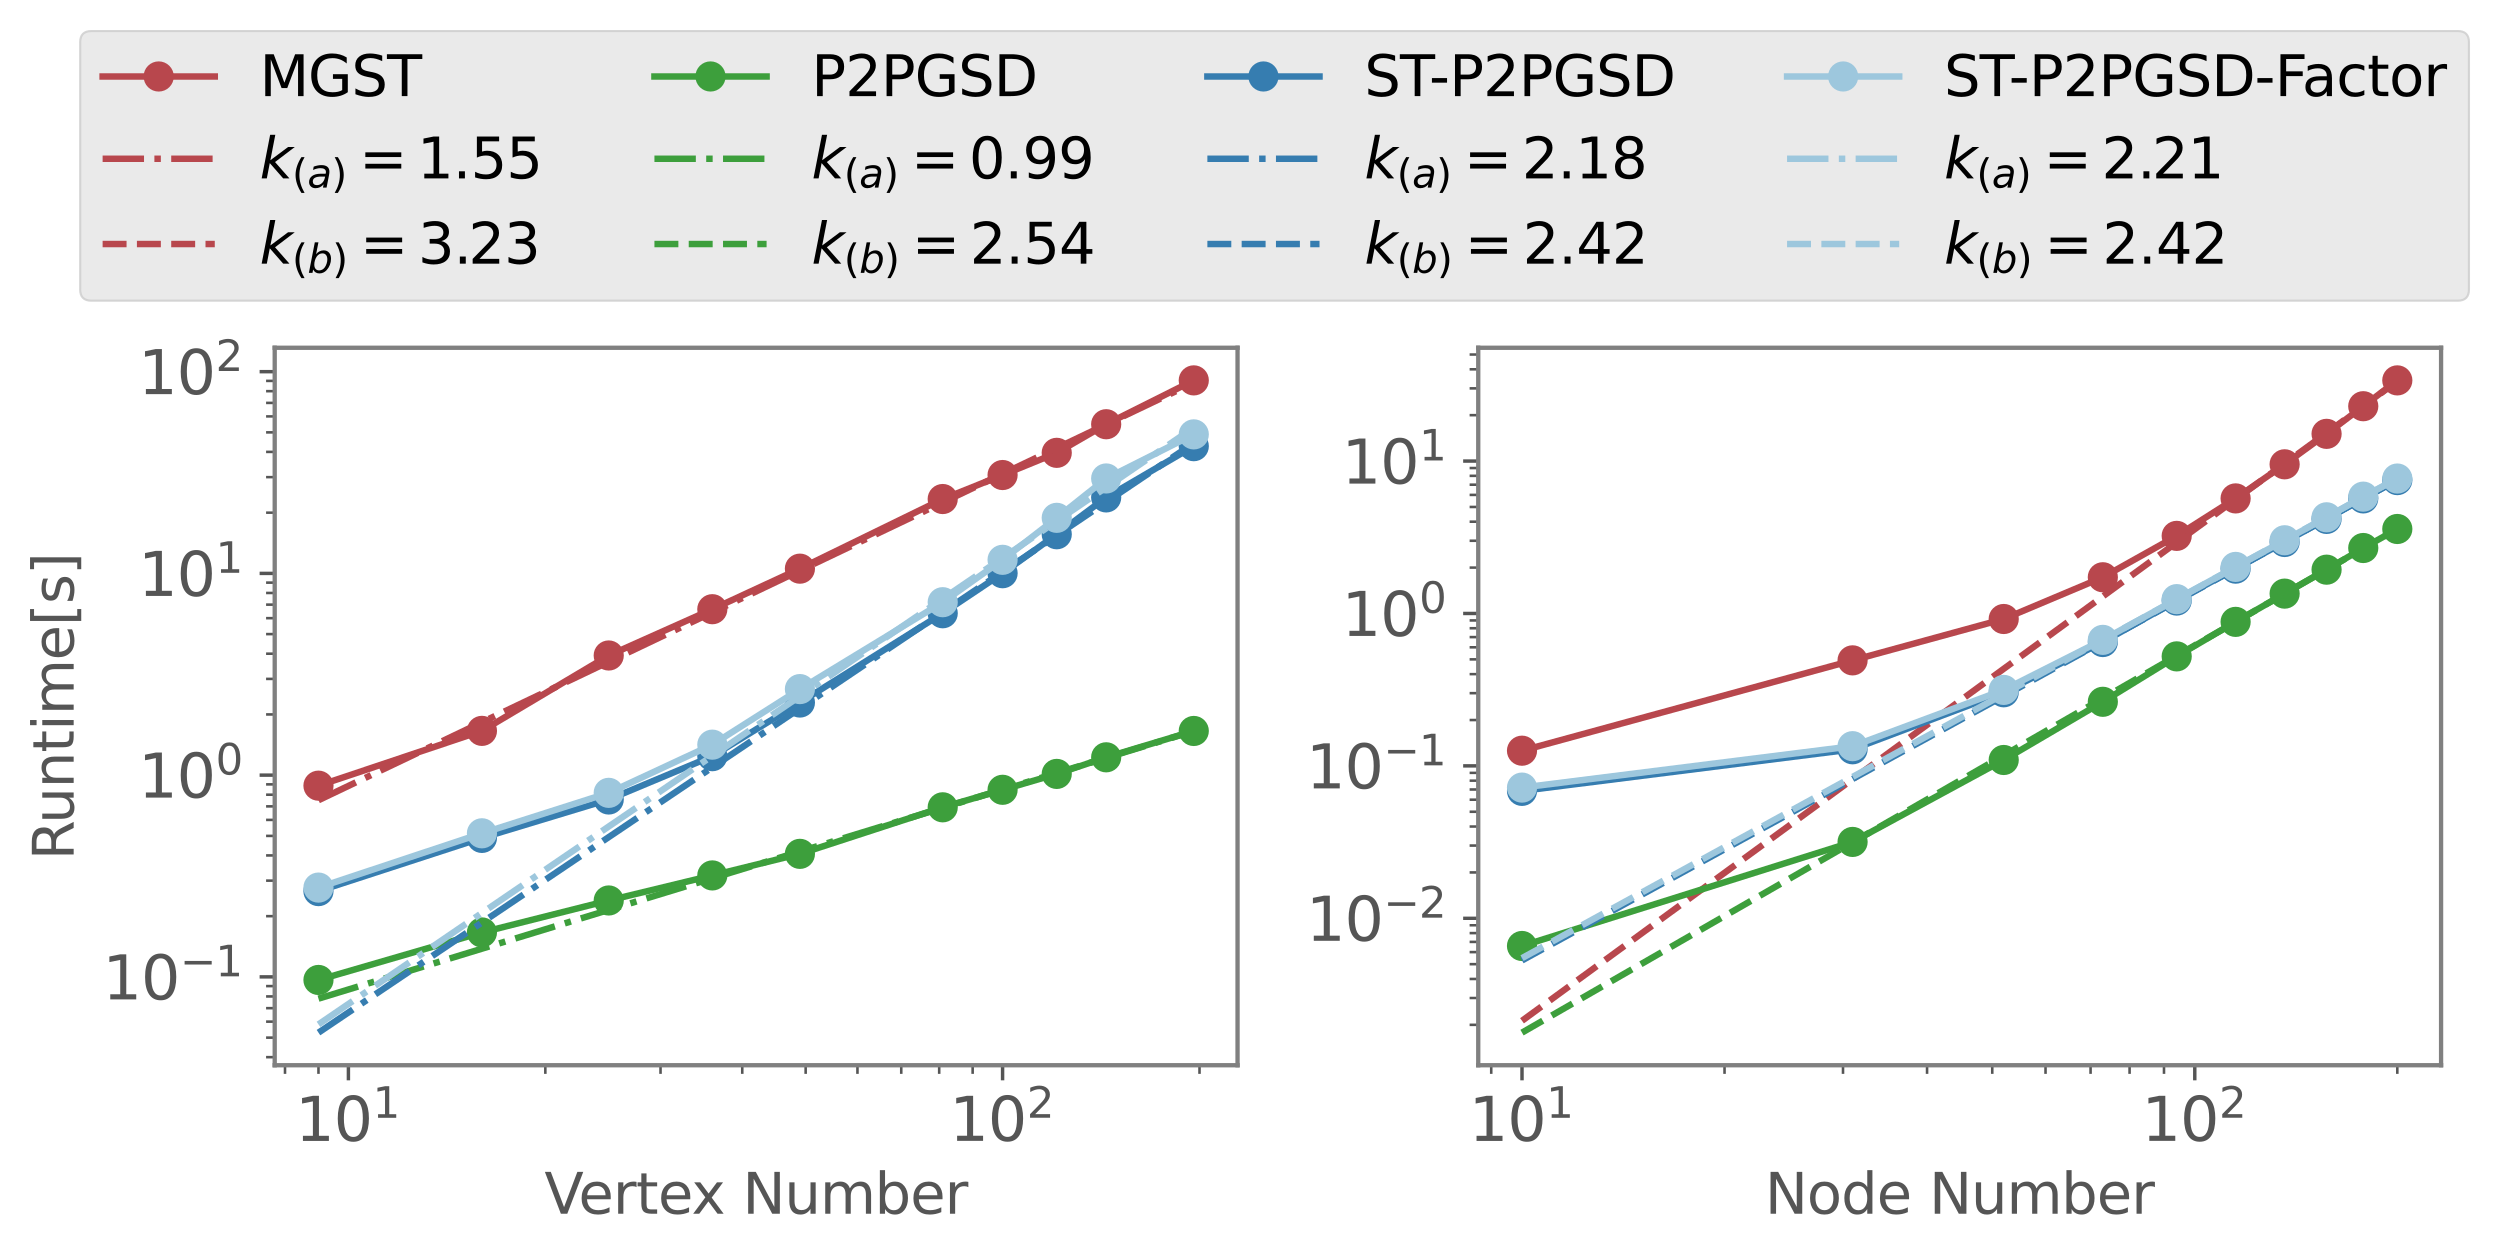<?xml version="1.0" encoding="utf-8" standalone="no"?>
<!DOCTYPE svg PUBLIC "-//W3C//DTD SVG 1.1//EN"
  "http://www.w3.org/Graphics/SVG/1.1/DTD/svg11.dtd">
<svg xmlns:xlink="http://www.w3.org/1999/xlink" width="579.542pt" height="291.271pt" viewBox="0 0 579.542 291.271" xmlns="http://www.w3.org/2000/svg" version="1.1">
 <defs>
  <style type="text/css">*{stroke-linejoin: round; stroke-linecap: butt}</style>
 </defs>
 <g id="figure_1">
  <g id="patch_1">
   <path d="M 0 291.271 
L 579.542 291.271 
L 579.542 0 
L 0 0 
z
" style="fill: #ffffff"/>
  </g>
  <g id="axes_1">
   <g id="patch_2">
    <path d="M 63.682 246.94 
L 286.882 246.94 
L 286.882 80.62 
L 63.682 80.62 
z
" style="fill: #ffffff"/>
   </g>
   <g id="matplotlib.axis_1">
    <g id="xtick_1">
     <g id="line2d_1">
      <defs>
       <path id="m6e50cae7de" d="M 0 0 
L 0 3.5 
" style="stroke: #555555; stroke-width: 0.8"/>
      </defs>
      <g>
       <use xlink:href="#m6e50cae7de" x="80.766" y="246.94" style="fill: #555555; stroke: #555555; stroke-width: 0.8"/>
      </g>
     </g>
     <g id="text_1">
      <!-- $\mathdefault{10^{1}}$ -->
      <g style="fill: #555555" transform="translate(68.446 264.578) scale(0.14 -0.14)">
       <defs>
        <path id="DejaVuSans-31" d="M 794 531 
L 1825 531 
L 1825 4091 
L 703 3866 
L 703 4441 
L 1819 4666 
L 2450 4666 
L 2450 531 
L 3481 531 
L 3481 0 
L 794 0 
L 794 531 
z
" transform="scale(0.016)"/>
        <path id="DejaVuSans-30" d="M 2034 4250 
Q 1547 4250 1301 3770 
Q 1056 3291 1056 2328 
Q 1056 1369 1301 889 
Q 1547 409 2034 409 
Q 2525 409 2770 889 
Q 3016 1369 3016 2328 
Q 3016 3291 2770 3770 
Q 2525 4250 2034 4250 
z
M 2034 4750 
Q 2819 4750 3233 4129 
Q 3647 3509 3647 2328 
Q 3647 1150 3233 529 
Q 2819 -91 2034 -91 
Q 1250 -91 836 529 
Q 422 1150 422 2328 
Q 422 3509 836 4129 
Q 1250 4750 2034 4750 
z
" transform="scale(0.016)"/>
       </defs>
       <use xlink:href="#DejaVuSans-31" transform="translate(0 0.684)"/>
       <use xlink:href="#DejaVuSans-30" transform="translate(63.623 0.684)"/>
       <use xlink:href="#DejaVuSans-31" transform="translate(128.203 38.966) scale(0.7)"/>
      </g>
     </g>
    </g>
    <g id="xtick_2">
     <g id="line2d_2">
      <g>
       <use xlink:href="#m6e50cae7de" x="232.416" y="246.94" style="fill: #555555; stroke: #555555; stroke-width: 0.8"/>
      </g>
     </g>
     <g id="text_2">
      <!-- $\mathdefault{10^{2}}$ -->
      <g style="fill: #555555" transform="translate(220.096 264.578) scale(0.14 -0.14)">
       <defs>
        <path id="DejaVuSans-32" d="M 1228 531 
L 3431 531 
L 3431 0 
L 469 0 
L 469 531 
Q 828 903 1448 1529 
Q 2069 2156 2228 2338 
Q 2531 2678 2651 2914 
Q 2772 3150 2772 3378 
Q 2772 3750 2511 3984 
Q 2250 4219 1831 4219 
Q 1534 4219 1204 4116 
Q 875 4013 500 3803 
L 500 4441 
Q 881 4594 1212 4672 
Q 1544 4750 1819 4750 
Q 2544 4750 2975 4387 
Q 3406 4025 3406 3419 
Q 3406 3131 3298 2873 
Q 3191 2616 2906 2266 
Q 2828 2175 2409 1742 
Q 1991 1309 1228 531 
z
" transform="scale(0.016)"/>
       </defs>
       <use xlink:href="#DejaVuSans-31" transform="translate(0 0.766)"/>
       <use xlink:href="#DejaVuSans-30" transform="translate(63.623 0.766)"/>
       <use xlink:href="#DejaVuSans-32" transform="translate(128.203 39.047) scale(0.7)"/>
      </g>
     </g>
    </g>
    <g id="xtick_3">
     <g id="line2d_3">
      <defs>
       <path id="m820f8cddfa" d="M 0 0 
L 0 2 
" style="stroke: #555555; stroke-width: 0.6"/>
      </defs>
      <g>
       <use xlink:href="#m820f8cddfa" x="66.07" y="246.94" style="fill: #555555; stroke: #555555; stroke-width: 0.6"/>
      </g>
     </g>
    </g>
    <g id="xtick_4">
     <g id="line2d_4">
      <g>
       <use xlink:href="#m820f8cddfa" x="73.827" y="246.94" style="fill: #555555; stroke: #555555; stroke-width: 0.6"/>
      </g>
     </g>
    </g>
    <g id="xtick_5">
     <g id="line2d_5">
      <g>
       <use xlink:href="#m820f8cddfa" x="126.417" y="246.94" style="fill: #555555; stroke: #555555; stroke-width: 0.6"/>
      </g>
     </g>
    </g>
    <g id="xtick_6">
     <g id="line2d_6">
      <g>
       <use xlink:href="#m820f8cddfa" x="153.121" y="246.94" style="fill: #555555; stroke: #555555; stroke-width: 0.6"/>
      </g>
     </g>
    </g>
    <g id="xtick_7">
     <g id="line2d_7">
      <g>
       <use xlink:href="#m820f8cddfa" x="172.068" y="246.94" style="fill: #555555; stroke: #555555; stroke-width: 0.6"/>
      </g>
     </g>
    </g>
    <g id="xtick_8">
     <g id="line2d_8">
      <g>
       <use xlink:href="#m820f8cddfa" x="186.765" y="246.94" style="fill: #555555; stroke: #555555; stroke-width: 0.6"/>
      </g>
     </g>
    </g>
    <g id="xtick_9">
     <g id="line2d_9">
      <g>
       <use xlink:href="#m820f8cddfa" x="198.772" y="246.94" style="fill: #555555; stroke: #555555; stroke-width: 0.6"/>
      </g>
     </g>
    </g>
    <g id="xtick_10">
     <g id="line2d_10">
      <g>
       <use xlink:href="#m820f8cddfa" x="208.925" y="246.94" style="fill: #555555; stroke: #555555; stroke-width: 0.6"/>
      </g>
     </g>
    </g>
    <g id="xtick_11">
     <g id="line2d_11">
      <g>
       <use xlink:href="#m820f8cddfa" x="217.719" y="246.94" style="fill: #555555; stroke: #555555; stroke-width: 0.6"/>
      </g>
     </g>
    </g>
    <g id="xtick_12">
     <g id="line2d_12">
      <g>
       <use xlink:href="#m820f8cddfa" x="225.477" y="246.94" style="fill: #555555; stroke: #555555; stroke-width: 0.6"/>
      </g>
     </g>
    </g>
    <g id="xtick_13">
     <g id="line2d_13">
      <g>
       <use xlink:href="#m820f8cddfa" x="278.067" y="246.94" style="fill: #555555; stroke: #555555; stroke-width: 0.6"/>
      </g>
     </g>
    </g>
    <g id="text_3">
     <!-- Vertex Number -->
     <g style="fill: #555555" transform="translate(126.209 281.367) scale(0.13 -0.13)">
      <defs>
       <path id="DejaVuSans-56" d="M 1831 0 
L 50 4666 
L 709 4666 
L 2188 738 
L 3669 4666 
L 4325 4666 
L 2547 0 
L 1831 0 
z
" transform="scale(0.016)"/>
       <path id="DejaVuSans-65" d="M 3597 1894 
L 3597 1613 
L 953 1613 
Q 991 1019 1311 708 
Q 1631 397 2203 397 
Q 2534 397 2845 478 
Q 3156 559 3463 722 
L 3463 178 
Q 3153 47 2828 -22 
Q 2503 -91 2169 -91 
Q 1331 -91 842 396 
Q 353 884 353 1716 
Q 353 2575 817 3079 
Q 1281 3584 2069 3584 
Q 2775 3584 3186 3129 
Q 3597 2675 3597 1894 
z
M 3022 2063 
Q 3016 2534 2758 2815 
Q 2500 3097 2075 3097 
Q 1594 3097 1305 2825 
Q 1016 2553 972 2059 
L 3022 2063 
z
" transform="scale(0.016)"/>
       <path id="DejaVuSans-72" d="M 2631 2963 
Q 2534 3019 2420 3045 
Q 2306 3072 2169 3072 
Q 1681 3072 1420 2755 
Q 1159 2438 1159 1844 
L 1159 0 
L 581 0 
L 581 3500 
L 1159 3500 
L 1159 2956 
Q 1341 3275 1631 3429 
Q 1922 3584 2338 3584 
Q 2397 3584 2469 3576 
Q 2541 3569 2628 3553 
L 2631 2963 
z
" transform="scale(0.016)"/>
       <path id="DejaVuSans-74" d="M 1172 4494 
L 1172 3500 
L 2356 3500 
L 2356 3053 
L 1172 3053 
L 1172 1153 
Q 1172 725 1289 603 
Q 1406 481 1766 481 
L 2356 481 
L 2356 0 
L 1766 0 
Q 1100 0 847 248 
Q 594 497 594 1153 
L 594 3053 
L 172 3053 
L 172 3500 
L 594 3500 
L 594 4494 
L 1172 4494 
z
" transform="scale(0.016)"/>
       <path id="DejaVuSans-78" d="M 3513 3500 
L 2247 1797 
L 3578 0 
L 2900 0 
L 1881 1375 
L 863 0 
L 184 0 
L 1544 1831 
L 300 3500 
L 978 3500 
L 1906 2253 
L 2834 3500 
L 3513 3500 
z
" transform="scale(0.016)"/>
       <path id="DejaVuSans-20" transform="scale(0.016)"/>
       <path id="DejaVuSans-4e" d="M 628 4666 
L 1478 4666 
L 3547 763 
L 3547 4666 
L 4159 4666 
L 4159 0 
L 3309 0 
L 1241 3903 
L 1241 0 
L 628 0 
L 628 4666 
z
" transform="scale(0.016)"/>
       <path id="DejaVuSans-75" d="M 544 1381 
L 544 3500 
L 1119 3500 
L 1119 1403 
Q 1119 906 1312 657 
Q 1506 409 1894 409 
Q 2359 409 2629 706 
Q 2900 1003 2900 1516 
L 2900 3500 
L 3475 3500 
L 3475 0 
L 2900 0 
L 2900 538 
Q 2691 219 2414 64 
Q 2138 -91 1772 -91 
Q 1169 -91 856 284 
Q 544 659 544 1381 
z
M 1991 3584 
L 1991 3584 
z
" transform="scale(0.016)"/>
       <path id="DejaVuSans-6d" d="M 3328 2828 
Q 3544 3216 3844 3400 
Q 4144 3584 4550 3584 
Q 5097 3584 5394 3201 
Q 5691 2819 5691 2113 
L 5691 0 
L 5113 0 
L 5113 2094 
Q 5113 2597 4934 2840 
Q 4756 3084 4391 3084 
Q 3944 3084 3684 2787 
Q 3425 2491 3425 1978 
L 3425 0 
L 2847 0 
L 2847 2094 
Q 2847 2600 2669 2842 
Q 2491 3084 2119 3084 
Q 1678 3084 1418 2786 
Q 1159 2488 1159 1978 
L 1159 0 
L 581 0 
L 581 3500 
L 1159 3500 
L 1159 2956 
Q 1356 3278 1631 3431 
Q 1906 3584 2284 3584 
Q 2666 3584 2933 3390 
Q 3200 3197 3328 2828 
z
" transform="scale(0.016)"/>
       <path id="DejaVuSans-62" d="M 3116 1747 
Q 3116 2381 2855 2742 
Q 2594 3103 2138 3103 
Q 1681 3103 1420 2742 
Q 1159 2381 1159 1747 
Q 1159 1113 1420 752 
Q 1681 391 2138 391 
Q 2594 391 2855 752 
Q 3116 1113 3116 1747 
z
M 1159 2969 
Q 1341 3281 1617 3432 
Q 1894 3584 2278 3584 
Q 2916 3584 3314 3078 
Q 3713 2572 3713 1747 
Q 3713 922 3314 415 
Q 2916 -91 2278 -91 
Q 1894 -91 1617 61 
Q 1341 213 1159 525 
L 1159 0 
L 581 0 
L 581 4863 
L 1159 4863 
L 1159 2969 
z
" transform="scale(0.016)"/>
      </defs>
      <use xlink:href="#DejaVuSans-56"/>
      <use xlink:href="#DejaVuSans-65" x="60.658"/>
      <use xlink:href="#DejaVuSans-72" x="122.182"/>
      <use xlink:href="#DejaVuSans-74" x="163.295"/>
      <use xlink:href="#DejaVuSans-65" x="202.504"/>
      <use xlink:href="#DejaVuSans-78" x="262.277"/>
      <use xlink:href="#DejaVuSans-20" x="321.457"/>
      <use xlink:href="#DejaVuSans-4e" x="353.244"/>
      <use xlink:href="#DejaVuSans-75" x="428.049"/>
      <use xlink:href="#DejaVuSans-6d" x="491.428"/>
      <use xlink:href="#DejaVuSans-62" x="588.84"/>
      <use xlink:href="#DejaVuSans-65" x="652.316"/>
      <use xlink:href="#DejaVuSans-72" x="713.84"/>
     </g>
    </g>
   </g>
   <g id="matplotlib.axis_2">
    <g id="ytick_1">
     <g id="line2d_14">
      <defs>
       <path id="m28b1c29791" d="M 0 0 
L -3.5 0 
" style="stroke: #555555; stroke-width: 0.8"/>
      </defs>
      <g>
       <use xlink:href="#m28b1c29791" x="63.682" y="226.46" style="fill: #555555; stroke: #555555; stroke-width: 0.8"/>
      </g>
     </g>
     <g id="text_4">
      <!-- $\mathdefault{10^{-1}}$ -->
      <g style="fill: #555555" transform="translate(23.782 231.779) scale(0.14 -0.14)">
       <defs>
        <path id="DejaVuSans-2212" d="M 678 2272 
L 4684 2272 
L 4684 1741 
L 678 1741 
L 678 2272 
z
" transform="scale(0.016)"/>
       </defs>
       <use xlink:href="#DejaVuSans-31" transform="translate(0 0.684)"/>
       <use xlink:href="#DejaVuSans-30" transform="translate(63.623 0.684)"/>
       <use xlink:href="#DejaVuSans-2212" transform="translate(128.203 38.966) scale(0.7)"/>
       <use xlink:href="#DejaVuSans-31" transform="translate(186.855 38.966) scale(0.7)"/>
      </g>
     </g>
    </g>
    <g id="ytick_2">
     <g id="line2d_15">
      <g>
       <use xlink:href="#m28b1c29791" x="63.682" y="179.691" style="fill: #555555; stroke: #555555; stroke-width: 0.8"/>
      </g>
     </g>
     <g id="text_5">
      <!-- $\mathdefault{10^{0}}$ -->
      <g style="fill: #555555" transform="translate(32.042 185.01) scale(0.14 -0.14)">
       <use xlink:href="#DejaVuSans-31" transform="translate(0 0.766)"/>
       <use xlink:href="#DejaVuSans-30" transform="translate(63.623 0.766)"/>
       <use xlink:href="#DejaVuSans-30" transform="translate(128.203 39.047) scale(0.7)"/>
      </g>
     </g>
    </g>
    <g id="ytick_3">
     <g id="line2d_16">
      <g>
       <use xlink:href="#m28b1c29791" x="63.682" y="132.922" style="fill: #555555; stroke: #555555; stroke-width: 0.8"/>
      </g>
     </g>
     <g id="text_6">
      <!-- $\mathdefault{10^{1}}$ -->
      <g style="fill: #555555" transform="translate(32.042 138.241) scale(0.14 -0.14)">
       <use xlink:href="#DejaVuSans-31" transform="translate(0 0.684)"/>
       <use xlink:href="#DejaVuSans-30" transform="translate(63.623 0.684)"/>
       <use xlink:href="#DejaVuSans-31" transform="translate(128.203 38.966) scale(0.7)"/>
      </g>
     </g>
    </g>
    <g id="ytick_4">
     <g id="line2d_17">
      <g>
       <use xlink:href="#m28b1c29791" x="63.682" y="86.153" style="fill: #555555; stroke: #555555; stroke-width: 0.8"/>
      </g>
     </g>
     <g id="text_7">
      <!-- $\mathdefault{10^{2}}$ -->
      <g style="fill: #555555" transform="translate(32.042 91.472) scale(0.14 -0.14)">
       <use xlink:href="#DejaVuSans-31" transform="translate(0 0.766)"/>
       <use xlink:href="#DejaVuSans-30" transform="translate(63.623 0.766)"/>
       <use xlink:href="#DejaVuSans-32" transform="translate(128.203 39.047) scale(0.7)"/>
      </g>
     </g>
    </g>
    <g id="ytick_5">
     <g id="line2d_18">
      <defs>
       <path id="m80f87878c3" d="M 0 0 
L -2 0 
" style="stroke: #555555; stroke-width: 0.6"/>
      </defs>
      <g>
       <use xlink:href="#m80f87878c3" x="63.682" y="245.071" style="fill: #555555; stroke: #555555; stroke-width: 0.6"/>
      </g>
     </g>
    </g>
    <g id="ytick_6">
     <g id="line2d_19">
      <g>
       <use xlink:href="#m80f87878c3" x="63.682" y="240.539" style="fill: #555555; stroke: #555555; stroke-width: 0.6"/>
      </g>
     </g>
    </g>
    <g id="ytick_7">
     <g id="line2d_20">
      <g>
       <use xlink:href="#m80f87878c3" x="63.682" y="236.835" style="fill: #555555; stroke: #555555; stroke-width: 0.6"/>
      </g>
     </g>
    </g>
    <g id="ytick_8">
     <g id="line2d_21">
      <g>
       <use xlink:href="#m80f87878c3" x="63.682" y="233.704" style="fill: #555555; stroke: #555555; stroke-width: 0.6"/>
      </g>
     </g>
    </g>
    <g id="ytick_9">
     <g id="line2d_22">
      <g>
       <use xlink:href="#m80f87878c3" x="63.682" y="230.992" style="fill: #555555; stroke: #555555; stroke-width: 0.6"/>
      </g>
     </g>
    </g>
    <g id="ytick_10">
     <g id="line2d_23">
      <g>
       <use xlink:href="#m80f87878c3" x="63.682" y="228.6" style="fill: #555555; stroke: #555555; stroke-width: 0.6"/>
      </g>
     </g>
    </g>
    <g id="ytick_11">
     <g id="line2d_24">
      <g>
       <use xlink:href="#m80f87878c3" x="63.682" y="212.381" style="fill: #555555; stroke: #555555; stroke-width: 0.6"/>
      </g>
     </g>
    </g>
    <g id="ytick_12">
     <g id="line2d_25">
      <g>
       <use xlink:href="#m80f87878c3" x="63.682" y="204.145" style="fill: #555555; stroke: #555555; stroke-width: 0.6"/>
      </g>
     </g>
    </g>
    <g id="ytick_13">
     <g id="line2d_26">
      <g>
       <use xlink:href="#m80f87878c3" x="63.682" y="198.302" style="fill: #555555; stroke: #555555; stroke-width: 0.6"/>
      </g>
     </g>
    </g>
    <g id="ytick_14">
     <g id="line2d_27">
      <g>
       <use xlink:href="#m80f87878c3" x="63.682" y="193.77" style="fill: #555555; stroke: #555555; stroke-width: 0.6"/>
      </g>
     </g>
    </g>
    <g id="ytick_15">
     <g id="line2d_28">
      <g>
       <use xlink:href="#m80f87878c3" x="63.682" y="190.066" style="fill: #555555; stroke: #555555; stroke-width: 0.6"/>
      </g>
     </g>
    </g>
    <g id="ytick_16">
     <g id="line2d_29">
      <g>
       <use xlink:href="#m80f87878c3" x="63.682" y="186.935" style="fill: #555555; stroke: #555555; stroke-width: 0.6"/>
      </g>
     </g>
    </g>
    <g id="ytick_17">
     <g id="line2d_30">
      <g>
       <use xlink:href="#m80f87878c3" x="63.682" y="184.223" style="fill: #555555; stroke: #555555; stroke-width: 0.6"/>
      </g>
     </g>
    </g>
    <g id="ytick_18">
     <g id="line2d_31">
      <g>
       <use xlink:href="#m80f87878c3" x="63.682" y="181.831" style="fill: #555555; stroke: #555555; stroke-width: 0.6"/>
      </g>
     </g>
    </g>
    <g id="ytick_19">
     <g id="line2d_32">
      <g>
       <use xlink:href="#m80f87878c3" x="63.682" y="165.612" style="fill: #555555; stroke: #555555; stroke-width: 0.6"/>
      </g>
     </g>
    </g>
    <g id="ytick_20">
     <g id="line2d_33">
      <g>
       <use xlink:href="#m80f87878c3" x="63.682" y="157.376" style="fill: #555555; stroke: #555555; stroke-width: 0.6"/>
      </g>
     </g>
    </g>
    <g id="ytick_21">
     <g id="line2d_34">
      <g>
       <use xlink:href="#m80f87878c3" x="63.682" y="151.533" style="fill: #555555; stroke: #555555; stroke-width: 0.6"/>
      </g>
     </g>
    </g>
    <g id="ytick_22">
     <g id="line2d_35">
      <g>
       <use xlink:href="#m80f87878c3" x="63.682" y="147.001" style="fill: #555555; stroke: #555555; stroke-width: 0.6"/>
      </g>
     </g>
    </g>
    <g id="ytick_23">
     <g id="line2d_36">
      <g>
       <use xlink:href="#m80f87878c3" x="63.682" y="143.297" style="fill: #555555; stroke: #555555; stroke-width: 0.6"/>
      </g>
     </g>
    </g>
    <g id="ytick_24">
     <g id="line2d_37">
      <g>
       <use xlink:href="#m80f87878c3" x="63.682" y="140.166" style="fill: #555555; stroke: #555555; stroke-width: 0.6"/>
      </g>
     </g>
    </g>
    <g id="ytick_25">
     <g id="line2d_38">
      <g>
       <use xlink:href="#m80f87878c3" x="63.682" y="137.454" style="fill: #555555; stroke: #555555; stroke-width: 0.6"/>
      </g>
     </g>
    </g>
    <g id="ytick_26">
     <g id="line2d_39">
      <g>
       <use xlink:href="#m80f87878c3" x="63.682" y="135.062" style="fill: #555555; stroke: #555555; stroke-width: 0.6"/>
      </g>
     </g>
    </g>
    <g id="ytick_27">
     <g id="line2d_40">
      <g>
       <use xlink:href="#m80f87878c3" x="63.682" y="118.843" style="fill: #555555; stroke: #555555; stroke-width: 0.6"/>
      </g>
     </g>
    </g>
    <g id="ytick_28">
     <g id="line2d_41">
      <g>
       <use xlink:href="#m80f87878c3" x="63.682" y="110.607" style="fill: #555555; stroke: #555555; stroke-width: 0.6"/>
      </g>
     </g>
    </g>
    <g id="ytick_29">
     <g id="line2d_42">
      <g>
       <use xlink:href="#m80f87878c3" x="63.682" y="104.764" style="fill: #555555; stroke: #555555; stroke-width: 0.6"/>
      </g>
     </g>
    </g>
    <g id="ytick_30">
     <g id="line2d_43">
      <g>
       <use xlink:href="#m80f87878c3" x="63.682" y="100.232" style="fill: #555555; stroke: #555555; stroke-width: 0.6"/>
      </g>
     </g>
    </g>
    <g id="ytick_31">
     <g id="line2d_44">
      <g>
       <use xlink:href="#m80f87878c3" x="63.682" y="96.528" style="fill: #555555; stroke: #555555; stroke-width: 0.6"/>
      </g>
     </g>
    </g>
    <g id="ytick_32">
     <g id="line2d_45">
      <g>
       <use xlink:href="#m80f87878c3" x="63.682" y="93.397" style="fill: #555555; stroke: #555555; stroke-width: 0.6"/>
      </g>
     </g>
    </g>
    <g id="ytick_33">
     <g id="line2d_46">
      <g>
       <use xlink:href="#m80f87878c3" x="63.682" y="90.685" style="fill: #555555; stroke: #555555; stroke-width: 0.6"/>
      </g>
     </g>
    </g>
    <g id="ytick_34">
     <g id="line2d_47">
      <g>
       <use xlink:href="#m80f87878c3" x="63.682" y="88.293" style="fill: #555555; stroke: #555555; stroke-width: 0.6"/>
      </g>
     </g>
    </g>
    <g id="text_8">
     <!-- Runtime[s] -->
     <g style="fill: #555555" transform="translate(17.078 199.386) rotate(-90) scale(0.13 -0.13)">
      <defs>
       <path id="DejaVuSans-52" d="M 2841 2188 
Q 3044 2119 3236 1894 
Q 3428 1669 3622 1275 
L 4263 0 
L 3584 0 
L 2988 1197 
Q 2756 1666 2539 1819 
Q 2322 1972 1947 1972 
L 1259 1972 
L 1259 0 
L 628 0 
L 628 4666 
L 2053 4666 
Q 2853 4666 3247 4331 
Q 3641 3997 3641 3322 
Q 3641 2881 3436 2590 
Q 3231 2300 2841 2188 
z
M 1259 4147 
L 1259 2491 
L 2053 2491 
Q 2509 2491 2742 2702 
Q 2975 2913 2975 3322 
Q 2975 3731 2742 3939 
Q 2509 4147 2053 4147 
L 1259 4147 
z
" transform="scale(0.016)"/>
       <path id="DejaVuSans-6e" d="M 3513 2113 
L 3513 0 
L 2938 0 
L 2938 2094 
Q 2938 2591 2744 2837 
Q 2550 3084 2163 3084 
Q 1697 3084 1428 2787 
Q 1159 2491 1159 1978 
L 1159 0 
L 581 0 
L 581 3500 
L 1159 3500 
L 1159 2956 
Q 1366 3272 1645 3428 
Q 1925 3584 2291 3584 
Q 2894 3584 3203 3211 
Q 3513 2838 3513 2113 
z
" transform="scale(0.016)"/>
       <path id="DejaVuSans-69" d="M 603 3500 
L 1178 3500 
L 1178 0 
L 603 0 
L 603 3500 
z
M 603 4863 
L 1178 4863 
L 1178 4134 
L 603 4134 
L 603 4863 
z
" transform="scale(0.016)"/>
       <path id="DejaVuSans-5b" d="M 550 4863 
L 1875 4863 
L 1875 4416 
L 1125 4416 
L 1125 -397 
L 1875 -397 
L 1875 -844 
L 550 -844 
L 550 4863 
z
" transform="scale(0.016)"/>
       <path id="DejaVuSans-73" d="M 2834 3397 
L 2834 2853 
Q 2591 2978 2328 3040 
Q 2066 3103 1784 3103 
Q 1356 3103 1142 2972 
Q 928 2841 928 2578 
Q 928 2378 1081 2264 
Q 1234 2150 1697 2047 
L 1894 2003 
Q 2506 1872 2764 1633 
Q 3022 1394 3022 966 
Q 3022 478 2636 193 
Q 2250 -91 1575 -91 
Q 1294 -91 989 -36 
Q 684 19 347 128 
L 347 722 
Q 666 556 975 473 
Q 1284 391 1588 391 
Q 1994 391 2212 530 
Q 2431 669 2431 922 
Q 2431 1156 2273 1281 
Q 2116 1406 1581 1522 
L 1381 1569 
Q 847 1681 609 1914 
Q 372 2147 372 2553 
Q 372 3047 722 3315 
Q 1072 3584 1716 3584 
Q 2034 3584 2315 3537 
Q 2597 3491 2834 3397 
z
" transform="scale(0.016)"/>
       <path id="DejaVuSans-5d" d="M 1947 4863 
L 1947 -844 
L 622 -844 
L 622 -397 
L 1369 -397 
L 1369 4416 
L 622 4416 
L 622 4863 
L 1947 4863 
z
" transform="scale(0.016)"/>
      </defs>
      <use xlink:href="#DejaVuSans-52"/>
      <use xlink:href="#DejaVuSans-75" x="64.982"/>
      <use xlink:href="#DejaVuSans-6e" x="128.361"/>
      <use xlink:href="#DejaVuSans-74" x="191.74"/>
      <use xlink:href="#DejaVuSans-69" x="230.949"/>
      <use xlink:href="#DejaVuSans-6d" x="258.732"/>
      <use xlink:href="#DejaVuSans-65" x="356.145"/>
      <use xlink:href="#DejaVuSans-5b" x="417.668"/>
      <use xlink:href="#DejaVuSans-73" x="456.682"/>
      <use xlink:href="#DejaVuSans-5d" x="508.781"/>
     </g>
    </g>
   </g>
   <g id="line2d_48">
    <path d="M 73.827 182.132 
L 111.721 169.43 
L 141.114 151.953 
L 165.129 141.224 
L 185.434 131.826 
L 218.537 115.684 
L 232.416 110.119 
L 244.97 104.976 
L 256.431 98.345 
L 276.736 88.18 
" clip-path="url(#p9880ad3a7a)" style="fill: none; stroke: #b8474d; stroke-width: 1.5; stroke-linecap: square"/>
    <defs>
     <path id="m68d4f1f7a1" d="M 0 3 
C 0.796 3 1.559 2.684 2.121 2.121 
C 2.684 1.559 3 0.796 3 0 
C 3 -0.796 2.684 -1.559 2.121 -2.121 
C 1.559 -2.684 0.796 -3 0 -3 
C -0.796 -3 -1.559 -2.684 -2.121 -2.121 
C -2.684 -1.559 -3 -0.796 -3 0 
C -3 0.796 -2.684 1.559 -2.121 2.121 
C -1.559 2.684 -0.796 3 0 3 
z
" style="stroke: #b8474d"/>
    </defs>
    <g clip-path="url(#p9880ad3a7a)">
     <use xlink:href="#m68d4f1f7a1" x="73.827" y="182.132" style="fill: #b8474d; stroke: #b8474d"/>
     <use xlink:href="#m68d4f1f7a1" x="111.721" y="169.43" style="fill: #b8474d; stroke: #b8474d"/>
     <use xlink:href="#m68d4f1f7a1" x="141.114" y="151.953" style="fill: #b8474d; stroke: #b8474d"/>
     <use xlink:href="#m68d4f1f7a1" x="165.129" y="141.224" style="fill: #b8474d; stroke: #b8474d"/>
     <use xlink:href="#m68d4f1f7a1" x="185.434" y="131.826" style="fill: #b8474d; stroke: #b8474d"/>
     <use xlink:href="#m68d4f1f7a1" x="218.537" y="115.684" style="fill: #b8474d; stroke: #b8474d"/>
     <use xlink:href="#m68d4f1f7a1" x="232.416" y="110.119" style="fill: #b8474d; stroke: #b8474d"/>
     <use xlink:href="#m68d4f1f7a1" x="244.97" y="104.976" style="fill: #b8474d; stroke: #b8474d"/>
     <use xlink:href="#m68d4f1f7a1" x="256.431" y="98.345" style="fill: #b8474d; stroke: #b8474d"/>
     <use xlink:href="#m68d4f1f7a1" x="276.736" y="88.18" style="fill: #b8474d; stroke: #b8474d"/>
    </g>
   </g>
   <g id="line2d_49">
    <path d="M 73.827 185.5 
L 111.721 167.424 
L 141.114 153.404 
L 165.129 141.949 
L 185.434 132.264 
L 218.537 116.473 
L 232.416 109.854 
L 244.97 103.865 
L 256.431 98.398 
L 276.736 88.713 
" clip-path="url(#p9880ad3a7a)" style="fill: none; stroke-dasharray: 9.6,2.4,1.5,2.4; stroke-dashoffset: 0; stroke: #b8474d; stroke-width: 1.5"/>
   </g>
   <g id="line2d_50">
    <path d="M 73.827 227.17 
L 111.721 216.154 
L 141.114 208.746 
L 165.129 202.939 
L 185.434 197.938 
L 218.537 187.148 
L 232.416 183.088 
L 244.97 179.406 
L 256.431 175.557 
L 276.736 169.45 
" clip-path="url(#p9880ad3a7a)" style="fill: none; stroke: #3d9f3c; stroke-width: 1.5; stroke-linecap: square"/>
    <defs>
     <path id="m69d974f970" d="M 0 3 
C 0.796 3 1.559 2.684 2.121 2.121 
C 2.684 1.559 3 0.796 3 0 
C 3 -0.796 2.684 -1.559 2.121 -2.121 
C 1.559 -2.684 0.796 -3 0 -3 
C -0.796 -3 -1.559 -2.684 -2.121 -2.121 
C -2.684 -1.559 -3 -0.796 -3 0 
C -3 0.796 -2.684 1.559 -2.121 2.121 
C -1.559 2.684 -0.796 3 0 3 
z
" style="stroke: #3d9f3c"/>
    </defs>
    <g clip-path="url(#p9880ad3a7a)">
     <use xlink:href="#m69d974f970" x="73.827" y="227.17" style="fill: #3d9f3c; stroke: #3d9f3c"/>
     <use xlink:href="#m69d974f970" x="111.721" y="216.154" style="fill: #3d9f3c; stroke: #3d9f3c"/>
     <use xlink:href="#m69d974f970" x="141.114" y="208.746" style="fill: #3d9f3c; stroke: #3d9f3c"/>
     <use xlink:href="#m69d974f970" x="165.129" y="202.939" style="fill: #3d9f3c; stroke: #3d9f3c"/>
     <use xlink:href="#m69d974f970" x="185.434" y="197.938" style="fill: #3d9f3c; stroke: #3d9f3c"/>
     <use xlink:href="#m69d974f970" x="218.537" y="187.148" style="fill: #3d9f3c; stroke: #3d9f3c"/>
     <use xlink:href="#m69d974f970" x="232.416" y="183.088" style="fill: #3d9f3c; stroke: #3d9f3c"/>
     <use xlink:href="#m69d974f970" x="244.97" y="179.406" style="fill: #3d9f3c; stroke: #3d9f3c"/>
     <use xlink:href="#m69d974f970" x="256.431" y="175.557" style="fill: #3d9f3c; stroke: #3d9f3c"/>
     <use xlink:href="#m69d974f970" x="276.736" y="169.45" style="fill: #3d9f3c; stroke: #3d9f3c"/>
    </g>
   </g>
   <g id="line2d_51">
    <path d="M 73.827 231.502 
L 111.721 219.919 
L 141.114 210.935 
L 165.129 203.594 
L 185.434 197.387 
L 218.537 187.269 
L 232.416 183.027 
L 244.97 179.189 
L 256.431 175.686 
L 276.736 169.479 
" clip-path="url(#p9880ad3a7a)" style="fill: none; stroke-dasharray: 9.6,2.4,1.5,2.4; stroke-dashoffset: 0; stroke: #3d9f3c; stroke-width: 1.5"/>
   </g>
   <g id="line2d_52">
    <path d="M 73.827 206.572 
L 111.721 194.243 
L 141.114 185.337 
L 165.129 175.296 
L 185.434 162.86 
L 218.537 142.163 
L 232.416 132.881 
L 244.97 123.848 
L 256.431 115.31 
L 276.736 103.431 
" clip-path="url(#p9880ad3a7a)" style="fill: none; stroke: #367db0; stroke-width: 1.5; stroke-linecap: square"/>
    <defs>
     <path id="m7225107b04" d="M 0 3 
C 0.796 3 1.559 2.684 2.121 2.121 
C 2.684 1.559 3 0.796 3 0 
C 3 -0.796 2.684 -1.559 2.121 -2.121 
C 1.559 -2.684 0.796 -3 0 -3 
C -0.796 -3 -1.559 -2.684 -2.121 -2.121 
C -2.684 -1.559 -3 -0.796 -3 0 
C -3 0.796 -2.684 1.559 -2.121 2.121 
C -1.559 2.684 -0.796 3 0 3 
z
" style="stroke: #367db0"/>
    </defs>
    <g clip-path="url(#p9880ad3a7a)">
     <use xlink:href="#m7225107b04" x="73.827" y="206.572" style="fill: #367db0; stroke: #367db0"/>
     <use xlink:href="#m7225107b04" x="111.721" y="194.243" style="fill: #367db0; stroke: #367db0"/>
     <use xlink:href="#m7225107b04" x="141.114" y="185.337" style="fill: #367db0; stroke: #367db0"/>
     <use xlink:href="#m7225107b04" x="165.129" y="175.296" style="fill: #367db0; stroke: #367db0"/>
     <use xlink:href="#m7225107b04" x="185.434" y="162.86" style="fill: #367db0; stroke: #367db0"/>
     <use xlink:href="#m7225107b04" x="218.537" y="142.163" style="fill: #367db0; stroke: #367db0"/>
     <use xlink:href="#m7225107b04" x="232.416" y="132.881" style="fill: #367db0; stroke: #367db0"/>
     <use xlink:href="#m7225107b04" x="244.97" y="123.848" style="fill: #367db0; stroke: #367db0"/>
     <use xlink:href="#m7225107b04" x="256.431" y="115.31" style="fill: #367db0; stroke: #367db0"/>
     <use xlink:href="#m7225107b04" x="276.736" y="103.431" style="fill: #367db0; stroke: #367db0"/>
    </g>
   </g>
   <g id="line2d_53">
    <path d="M 73.827 239.38 
L 111.721 213.855 
L 141.114 194.056 
L 165.129 177.879 
L 185.434 164.201 
L 218.537 141.903 
L 232.416 132.554 
L 244.97 124.098 
L 256.431 116.377 
L 276.736 102.7 
" clip-path="url(#p9880ad3a7a)" style="fill: none; stroke-dasharray: 9.6,2.4,1.5,2.4; stroke-dashoffset: 0; stroke: #367db0; stroke-width: 1.5"/>
   </g>
   <g id="line2d_54">
    <path d="M 73.827 205.758 
L 111.721 193.172 
L 141.114 183.795 
L 165.129 172.624 
L 185.434 159.743 
L 218.537 139.599 
L 232.416 129.774 
L 244.97 120.042 
L 256.431 110.917 
L 276.736 100.696 
" clip-path="url(#p9880ad3a7a)" style="fill: none; stroke: #9dc7dd; stroke-width: 1.5; stroke-linecap: square"/>
    <defs>
     <path id="mb090c3f023" d="M 0 3 
C 0.796 3 1.559 2.684 2.121 2.121 
C 2.684 1.559 3 0.796 3 0 
C 3 -0.796 2.684 -1.559 2.121 -2.121 
C 1.559 -2.684 0.796 -3 0 -3 
C -0.796 -3 -1.559 -2.684 -2.121 -2.121 
C -2.684 -1.559 -3 -0.796 -3 0 
C -3 0.796 -2.684 1.559 -2.121 2.121 
C -1.559 2.684 -0.796 3 0 3 
z
" style="stroke: #9dc7dd"/>
    </defs>
    <g clip-path="url(#p9880ad3a7a)">
     <use xlink:href="#mb090c3f023" x="73.827" y="205.758" style="fill: #9dc7dd; stroke: #9dc7dd"/>
     <use xlink:href="#mb090c3f023" x="111.721" y="193.172" style="fill: #9dc7dd; stroke: #9dc7dd"/>
     <use xlink:href="#mb090c3f023" x="141.114" y="183.795" style="fill: #9dc7dd; stroke: #9dc7dd"/>
     <use xlink:href="#mb090c3f023" x="165.129" y="172.624" style="fill: #9dc7dd; stroke: #9dc7dd"/>
     <use xlink:href="#mb090c3f023" x="185.434" y="159.743" style="fill: #9dc7dd; stroke: #9dc7dd"/>
     <use xlink:href="#mb090c3f023" x="218.537" y="139.599" style="fill: #9dc7dd; stroke: #9dc7dd"/>
     <use xlink:href="#mb090c3f023" x="232.416" y="129.774" style="fill: #9dc7dd; stroke: #9dc7dd"/>
     <use xlink:href="#mb090c3f023" x="244.97" y="120.042" style="fill: #9dc7dd; stroke: #9dc7dd"/>
     <use xlink:href="#mb090c3f023" x="256.431" y="110.917" style="fill: #9dc7dd; stroke: #9dc7dd"/>
     <use xlink:href="#mb090c3f023" x="276.736" y="100.696" style="fill: #9dc7dd; stroke: #9dc7dd"/>
    </g>
   </g>
   <g id="line2d_55">
    <path d="M 73.827 237.47 
L 111.721 211.634 
L 141.114 191.594 
L 165.129 175.22 
L 185.434 161.376 
L 218.537 138.806 
L 232.416 129.343 
L 244.97 120.784 
L 256.431 112.969 
L 276.736 99.125 
" clip-path="url(#p9880ad3a7a)" style="fill: none; stroke-dasharray: 9.6,2.4,1.5,2.4; stroke-dashoffset: 0; stroke: #9dc7dd; stroke-width: 1.5"/>
   </g>
   <g id="patch_3">
    <path d="M 63.682 246.94 
L 63.682 80.62 
" style="fill: none; stroke: #808080; stroke-linejoin: miter; stroke-linecap: square"/>
   </g>
   <g id="patch_4">
    <path d="M 286.882 246.94 
L 286.882 80.62 
" style="fill: none; stroke: #808080; stroke-linejoin: miter; stroke-linecap: square"/>
   </g>
   <g id="patch_5">
    <path d="M 63.682 246.94 
L 286.882 246.94 
" style="fill: none; stroke: #808080; stroke-linejoin: miter; stroke-linecap: square"/>
   </g>
   <g id="patch_6">
    <path d="M 63.682 80.62 
L 286.882 80.62 
" style="fill: none; stroke: #808080; stroke-linejoin: miter; stroke-linecap: square"/>
   </g>
  </g>
  <g id="axes_2">
   <g id="patch_7">
    <path d="M 342.682 246.94 
L 565.882 246.94 
L 565.882 80.62 
L 342.682 80.62 
z
" style="fill: #ffffff"/>
   </g>
   <g id="matplotlib.axis_3">
    <g id="xtick_14">
     <g id="line2d_56">
      <g>
       <use xlink:href="#m6e50cae7de" x="352.827" y="246.94" style="fill: #555555; stroke: #555555; stroke-width: 0.8"/>
      </g>
     </g>
     <g id="text_9">
      <!-- $\mathdefault{10^{1}}$ -->
      <g style="fill: #555555" transform="translate(340.507 264.578) scale(0.14 -0.14)">
       <use xlink:href="#DejaVuSans-31" transform="translate(0 0.684)"/>
       <use xlink:href="#DejaVuSans-30" transform="translate(63.623 0.684)"/>
       <use xlink:href="#DejaVuSans-31" transform="translate(128.203 38.966) scale(0.7)"/>
      </g>
     </g>
    </g>
    <g id="xtick_15">
     <g id="line2d_57">
      <g>
       <use xlink:href="#m6e50cae7de" x="508.787" y="246.94" style="fill: #555555; stroke: #555555; stroke-width: 0.8"/>
      </g>
     </g>
     <g id="text_10">
      <!-- $\mathdefault{10^{2}}$ -->
      <g style="fill: #555555" transform="translate(496.467 264.578) scale(0.14 -0.14)">
       <use xlink:href="#DejaVuSans-31" transform="translate(0 0.766)"/>
       <use xlink:href="#DejaVuSans-30" transform="translate(63.623 0.766)"/>
       <use xlink:href="#DejaVuSans-32" transform="translate(128.203 39.047) scale(0.7)"/>
      </g>
     </g>
    </g>
    <g id="xtick_16">
     <g id="line2d_58">
      <g>
       <use xlink:href="#m820f8cddfa" x="345.691" y="246.94" style="fill: #555555; stroke: #555555; stroke-width: 0.6"/>
      </g>
     </g>
    </g>
    <g id="xtick_17">
     <g id="line2d_59">
      <g>
       <use xlink:href="#m820f8cddfa" x="399.776" y="246.94" style="fill: #555555; stroke: #555555; stroke-width: 0.6"/>
      </g>
     </g>
    </g>
    <g id="xtick_18">
     <g id="line2d_60">
      <g>
       <use xlink:href="#m820f8cddfa" x="427.239" y="246.94" style="fill: #555555; stroke: #555555; stroke-width: 0.6"/>
      </g>
     </g>
    </g>
    <g id="xtick_19">
     <g id="line2d_61">
      <g>
       <use xlink:href="#m820f8cddfa" x="446.725" y="246.94" style="fill: #555555; stroke: #555555; stroke-width: 0.6"/>
      </g>
     </g>
    </g>
    <g id="xtick_20">
     <g id="line2d_62">
      <g>
       <use xlink:href="#m820f8cddfa" x="461.839" y="246.94" style="fill: #555555; stroke: #555555; stroke-width: 0.6"/>
      </g>
     </g>
    </g>
    <g id="xtick_21">
     <g id="line2d_63">
      <g>
       <use xlink:href="#m820f8cddfa" x="474.188" y="246.94" style="fill: #555555; stroke: #555555; stroke-width: 0.6"/>
      </g>
     </g>
    </g>
    <g id="xtick_22">
     <g id="line2d_64">
      <g>
       <use xlink:href="#m820f8cddfa" x="484.629" y="246.94" style="fill: #555555; stroke: #555555; stroke-width: 0.6"/>
      </g>
     </g>
    </g>
    <g id="xtick_23">
     <g id="line2d_65">
      <g>
       <use xlink:href="#m820f8cddfa" x="493.673" y="246.94" style="fill: #555555; stroke: #555555; stroke-width: 0.6"/>
      </g>
     </g>
    </g>
    <g id="xtick_24">
     <g id="line2d_66">
      <g>
       <use xlink:href="#m820f8cddfa" x="501.651" y="246.94" style="fill: #555555; stroke: #555555; stroke-width: 0.6"/>
      </g>
     </g>
    </g>
    <g id="xtick_25">
     <g id="line2d_67">
      <g>
       <use xlink:href="#m820f8cddfa" x="555.736" y="246.94" style="fill: #555555; stroke: #555555; stroke-width: 0.6"/>
      </g>
     </g>
    </g>
    <g id="text_11">
     <!-- Node Number -->
     <g style="fill: #555555" transform="translate(409.138 281.367) scale(0.13 -0.13)">
      <defs>
       <path id="DejaVuSans-6f" d="M 1959 3097 
Q 1497 3097 1228 2736 
Q 959 2375 959 1747 
Q 959 1119 1226 758 
Q 1494 397 1959 397 
Q 2419 397 2687 759 
Q 2956 1122 2956 1747 
Q 2956 2369 2687 2733 
Q 2419 3097 1959 3097 
z
M 1959 3584 
Q 2709 3584 3137 3096 
Q 3566 2609 3566 1747 
Q 3566 888 3137 398 
Q 2709 -91 1959 -91 
Q 1206 -91 779 398 
Q 353 888 353 1747 
Q 353 2609 779 3096 
Q 1206 3584 1959 3584 
z
" transform="scale(0.016)"/>
       <path id="DejaVuSans-64" d="M 2906 2969 
L 2906 4863 
L 3481 4863 
L 3481 0 
L 2906 0 
L 2906 525 
Q 2725 213 2448 61 
Q 2172 -91 1784 -91 
Q 1150 -91 751 415 
Q 353 922 353 1747 
Q 353 2572 751 3078 
Q 1150 3584 1784 3584 
Q 2172 3584 2448 3432 
Q 2725 3281 2906 2969 
z
M 947 1747 
Q 947 1113 1208 752 
Q 1469 391 1925 391 
Q 2381 391 2643 752 
Q 2906 1113 2906 1747 
Q 2906 2381 2643 2742 
Q 2381 3103 1925 3103 
Q 1469 3103 1208 2742 
Q 947 2381 947 1747 
z
" transform="scale(0.016)"/>
      </defs>
      <use xlink:href="#DejaVuSans-4e"/>
      <use xlink:href="#DejaVuSans-6f" x="74.805"/>
      <use xlink:href="#DejaVuSans-64" x="135.986"/>
      <use xlink:href="#DejaVuSans-65" x="199.463"/>
      <use xlink:href="#DejaVuSans-20" x="260.986"/>
      <use xlink:href="#DejaVuSans-4e" x="292.773"/>
      <use xlink:href="#DejaVuSans-75" x="367.578"/>
      <use xlink:href="#DejaVuSans-6d" x="430.957"/>
      <use xlink:href="#DejaVuSans-62" x="528.369"/>
      <use xlink:href="#DejaVuSans-65" x="591.846"/>
      <use xlink:href="#DejaVuSans-72" x="653.369"/>
     </g>
    </g>
   </g>
   <g id="matplotlib.axis_4">
    <g id="ytick_35">
     <g id="line2d_68">
      <g>
       <use xlink:href="#m28b1c29791" x="342.682" y="212.878" style="fill: #555555; stroke: #555555; stroke-width: 0.8"/>
      </g>
     </g>
     <g id="text_12">
      <!-- $\mathdefault{10^{-2}}$ -->
      <g style="fill: #555555" transform="translate(302.782 218.197) scale(0.14 -0.14)">
       <use xlink:href="#DejaVuSans-31" transform="translate(0 0.766)"/>
       <use xlink:href="#DejaVuSans-30" transform="translate(63.623 0.766)"/>
       <use xlink:href="#DejaVuSans-2212" transform="translate(128.203 39.047) scale(0.7)"/>
       <use xlink:href="#DejaVuSans-32" transform="translate(186.855 39.047) scale(0.7)"/>
      </g>
     </g>
    </g>
    <g id="ytick_36">
     <g id="line2d_69">
      <g>
       <use xlink:href="#m28b1c29791" x="342.682" y="177.546" style="fill: #555555; stroke: #555555; stroke-width: 0.8"/>
      </g>
     </g>
     <g id="text_13">
      <!-- $\mathdefault{10^{-1}}$ -->
      <g style="fill: #555555" transform="translate(302.782 182.865) scale(0.14 -0.14)">
       <use xlink:href="#DejaVuSans-31" transform="translate(0 0.684)"/>
       <use xlink:href="#DejaVuSans-30" transform="translate(63.623 0.684)"/>
       <use xlink:href="#DejaVuSans-2212" transform="translate(128.203 38.966) scale(0.7)"/>
       <use xlink:href="#DejaVuSans-31" transform="translate(186.855 38.966) scale(0.7)"/>
      </g>
     </g>
    </g>
    <g id="ytick_37">
     <g id="line2d_70">
      <g>
       <use xlink:href="#m28b1c29791" x="342.682" y="142.215" style="fill: #555555; stroke: #555555; stroke-width: 0.8"/>
      </g>
     </g>
     <g id="text_14">
      <!-- $\mathdefault{10^{0}}$ -->
      <g style="fill: #555555" transform="translate(311.042 147.534) scale(0.14 -0.14)">
       <use xlink:href="#DejaVuSans-31" transform="translate(0 0.766)"/>
       <use xlink:href="#DejaVuSans-30" transform="translate(63.623 0.766)"/>
       <use xlink:href="#DejaVuSans-30" transform="translate(128.203 39.047) scale(0.7)"/>
      </g>
     </g>
    </g>
    <g id="ytick_38">
     <g id="line2d_71">
      <g>
       <use xlink:href="#m28b1c29791" x="342.682" y="106.883" style="fill: #555555; stroke: #555555; stroke-width: 0.8"/>
      </g>
     </g>
     <g id="text_15">
      <!-- $\mathdefault{10^{1}}$ -->
      <g style="fill: #555555" transform="translate(311.042 112.202) scale(0.14 -0.14)">
       <use xlink:href="#DejaVuSans-31" transform="translate(0 0.684)"/>
       <use xlink:href="#DejaVuSans-30" transform="translate(63.623 0.684)"/>
       <use xlink:href="#DejaVuSans-31" transform="translate(128.203 38.966) scale(0.7)"/>
      </g>
     </g>
    </g>
    <g id="ytick_39">
     <g id="line2d_72">
      <g>
       <use xlink:href="#m80f87878c3" x="342.682" y="237.573" style="fill: #555555; stroke: #555555; stroke-width: 0.6"/>
      </g>
     </g>
    </g>
    <g id="ytick_40">
     <g id="line2d_73">
      <g>
       <use xlink:href="#m80f87878c3" x="342.682" y="231.352" style="fill: #555555; stroke: #555555; stroke-width: 0.6"/>
      </g>
     </g>
    </g>
    <g id="ytick_41">
     <g id="line2d_74">
      <g>
       <use xlink:href="#m80f87878c3" x="342.682" y="226.937" style="fill: #555555; stroke: #555555; stroke-width: 0.6"/>
      </g>
     </g>
    </g>
    <g id="ytick_42">
     <g id="line2d_75">
      <g>
       <use xlink:href="#m80f87878c3" x="342.682" y="223.513" style="fill: #555555; stroke: #555555; stroke-width: 0.6"/>
      </g>
     </g>
    </g>
    <g id="ytick_43">
     <g id="line2d_76">
      <g>
       <use xlink:href="#m80f87878c3" x="342.682" y="220.716" style="fill: #555555; stroke: #555555; stroke-width: 0.6"/>
      </g>
     </g>
    </g>
    <g id="ytick_44">
     <g id="line2d_77">
      <g>
       <use xlink:href="#m80f87878c3" x="342.682" y="218.351" style="fill: #555555; stroke: #555555; stroke-width: 0.6"/>
      </g>
     </g>
    </g>
    <g id="ytick_45">
     <g id="line2d_78">
      <g>
       <use xlink:href="#m80f87878c3" x="342.682" y="216.302" style="fill: #555555; stroke: #555555; stroke-width: 0.6"/>
      </g>
     </g>
    </g>
    <g id="ytick_46">
     <g id="line2d_79">
      <g>
       <use xlink:href="#m80f87878c3" x="342.682" y="214.494" style="fill: #555555; stroke: #555555; stroke-width: 0.6"/>
      </g>
     </g>
    </g>
    <g id="ytick_47">
     <g id="line2d_80">
      <g>
       <use xlink:href="#m80f87878c3" x="342.682" y="202.242" style="fill: #555555; stroke: #555555; stroke-width: 0.6"/>
      </g>
     </g>
    </g>
    <g id="ytick_48">
     <g id="line2d_81">
      <g>
       <use xlink:href="#m80f87878c3" x="342.682" y="196.02" style="fill: #555555; stroke: #555555; stroke-width: 0.6"/>
      </g>
     </g>
    </g>
    <g id="ytick_49">
     <g id="line2d_82">
      <g>
       <use xlink:href="#m80f87878c3" x="342.682" y="191.606" style="fill: #555555; stroke: #555555; stroke-width: 0.6"/>
      </g>
     </g>
    </g>
    <g id="ytick_50">
     <g id="line2d_83">
      <g>
       <use xlink:href="#m80f87878c3" x="342.682" y="188.182" style="fill: #555555; stroke: #555555; stroke-width: 0.6"/>
      </g>
     </g>
    </g>
    <g id="ytick_51">
     <g id="line2d_84">
      <g>
       <use xlink:href="#m80f87878c3" x="342.682" y="185.384" style="fill: #555555; stroke: #555555; stroke-width: 0.6"/>
      </g>
     </g>
    </g>
    <g id="ytick_52">
     <g id="line2d_85">
      <g>
       <use xlink:href="#m80f87878c3" x="342.682" y="183.019" style="fill: #555555; stroke: #555555; stroke-width: 0.6"/>
      </g>
     </g>
    </g>
    <g id="ytick_53">
     <g id="line2d_86">
      <g>
       <use xlink:href="#m80f87878c3" x="342.682" y="180.97" style="fill: #555555; stroke: #555555; stroke-width: 0.6"/>
      </g>
     </g>
    </g>
    <g id="ytick_54">
     <g id="line2d_87">
      <g>
       <use xlink:href="#m80f87878c3" x="342.682" y="179.163" style="fill: #555555; stroke: #555555; stroke-width: 0.6"/>
      </g>
     </g>
    </g>
    <g id="ytick_55">
     <g id="line2d_88">
      <g>
       <use xlink:href="#m80f87878c3" x="342.682" y="166.91" style="fill: #555555; stroke: #555555; stroke-width: 0.6"/>
      </g>
     </g>
    </g>
    <g id="ytick_56">
     <g id="line2d_89">
      <g>
       <use xlink:href="#m80f87878c3" x="342.682" y="160.689" style="fill: #555555; stroke: #555555; stroke-width: 0.6"/>
      </g>
     </g>
    </g>
    <g id="ytick_57">
     <g id="line2d_90">
      <g>
       <use xlink:href="#m80f87878c3" x="342.682" y="156.275" style="fill: #555555; stroke: #555555; stroke-width: 0.6"/>
      </g>
     </g>
    </g>
    <g id="ytick_58">
     <g id="line2d_91">
      <g>
       <use xlink:href="#m80f87878c3" x="342.682" y="152.851" style="fill: #555555; stroke: #555555; stroke-width: 0.6"/>
      </g>
     </g>
    </g>
    <g id="ytick_59">
     <g id="line2d_92">
      <g>
       <use xlink:href="#m80f87878c3" x="342.682" y="150.053" style="fill: #555555; stroke: #555555; stroke-width: 0.6"/>
      </g>
     </g>
    </g>
    <g id="ytick_60">
     <g id="line2d_93">
      <g>
       <use xlink:href="#m80f87878c3" x="342.682" y="147.688" style="fill: #555555; stroke: #555555; stroke-width: 0.6"/>
      </g>
     </g>
    </g>
    <g id="ytick_61">
     <g id="line2d_94">
      <g>
       <use xlink:href="#m80f87878c3" x="342.682" y="145.639" style="fill: #555555; stroke: #555555; stroke-width: 0.6"/>
      </g>
     </g>
    </g>
    <g id="ytick_62">
     <g id="line2d_95">
      <g>
       <use xlink:href="#m80f87878c3" x="342.682" y="143.831" style="fill: #555555; stroke: #555555; stroke-width: 0.6"/>
      </g>
     </g>
    </g>
    <g id="ytick_63">
     <g id="line2d_96">
      <g>
       <use xlink:href="#m80f87878c3" x="342.682" y="131.579" style="fill: #555555; stroke: #555555; stroke-width: 0.6"/>
      </g>
     </g>
    </g>
    <g id="ytick_64">
     <g id="line2d_97">
      <g>
       <use xlink:href="#m80f87878c3" x="342.682" y="125.357" style="fill: #555555; stroke: #555555; stroke-width: 0.6"/>
      </g>
     </g>
    </g>
    <g id="ytick_65">
     <g id="line2d_98">
      <g>
       <use xlink:href="#m80f87878c3" x="342.682" y="120.943" style="fill: #555555; stroke: #555555; stroke-width: 0.6"/>
      </g>
     </g>
    </g>
    <g id="ytick_66">
     <g id="line2d_99">
      <g>
       <use xlink:href="#m80f87878c3" x="342.682" y="117.519" style="fill: #555555; stroke: #555555; stroke-width: 0.6"/>
      </g>
     </g>
    </g>
    <g id="ytick_67">
     <g id="line2d_100">
      <g>
       <use xlink:href="#m80f87878c3" x="342.682" y="114.722" style="fill: #555555; stroke: #555555; stroke-width: 0.6"/>
      </g>
     </g>
    </g>
    <g id="ytick_68">
     <g id="line2d_101">
      <g>
       <use xlink:href="#m80f87878c3" x="342.682" y="112.356" style="fill: #555555; stroke: #555555; stroke-width: 0.6"/>
      </g>
     </g>
    </g>
    <g id="ytick_69">
     <g id="line2d_102">
      <g>
       <use xlink:href="#m80f87878c3" x="342.682" y="110.307" style="fill: #555555; stroke: #555555; stroke-width: 0.6"/>
      </g>
     </g>
    </g>
    <g id="ytick_70">
     <g id="line2d_103">
      <g>
       <use xlink:href="#m80f87878c3" x="342.682" y="108.5" style="fill: #555555; stroke: #555555; stroke-width: 0.6"/>
      </g>
     </g>
    </g>
    <g id="ytick_71">
     <g id="line2d_104">
      <g>
       <use xlink:href="#m80f87878c3" x="342.682" y="96.248" style="fill: #555555; stroke: #555555; stroke-width: 0.6"/>
      </g>
     </g>
    </g>
    <g id="ytick_72">
     <g id="line2d_105">
      <g>
       <use xlink:href="#m80f87878c3" x="342.682" y="90.026" style="fill: #555555; stroke: #555555; stroke-width: 0.6"/>
      </g>
     </g>
    </g>
    <g id="ytick_73">
     <g id="line2d_106">
      <g>
       <use xlink:href="#m80f87878c3" x="342.682" y="85.612" style="fill: #555555; stroke: #555555; stroke-width: 0.6"/>
      </g>
     </g>
    </g>
    <g id="ytick_74">
     <g id="line2d_107">
      <g>
       <use xlink:href="#m80f87878c3" x="342.682" y="82.188" style="fill: #555555; stroke: #555555; stroke-width: 0.6"/>
      </g>
     </g>
    </g>
   </g>
   <g id="line2d_108">
    <path d="M 352.827 174.026 
L 429.46 153.083 
L 464.495 143.494 
L 487.471 133.818 
L 504.596 124.226 
L 518.254 115.54 
L 529.614 107.635 
L 539.34 100.574 
L 547.843 94.167 
L 555.736 88.18 
" clip-path="url(#p0e61ce377d)" style="fill: none; stroke: #b8474d; stroke-width: 1.5; stroke-linecap: square"/>
    <g clip-path="url(#p0e61ce377d)">
     <use xlink:href="#m68d4f1f7a1" x="352.827" y="174.026" style="fill: #b8474d; stroke: #b8474d"/>
     <use xlink:href="#m68d4f1f7a1" x="429.46" y="153.083" style="fill: #b8474d; stroke: #b8474d"/>
     <use xlink:href="#m68d4f1f7a1" x="464.495" y="143.494" style="fill: #b8474d; stroke: #b8474d"/>
     <use xlink:href="#m68d4f1f7a1" x="487.471" y="133.818" style="fill: #b8474d; stroke: #b8474d"/>
     <use xlink:href="#m68d4f1f7a1" x="504.596" y="124.226" style="fill: #b8474d; stroke: #b8474d"/>
     <use xlink:href="#m68d4f1f7a1" x="518.254" y="115.54" style="fill: #b8474d; stroke: #b8474d"/>
     <use xlink:href="#m68d4f1f7a1" x="529.614" y="107.635" style="fill: #b8474d; stroke: #b8474d"/>
     <use xlink:href="#m68d4f1f7a1" x="539.34" y="100.574" style="fill: #b8474d; stroke: #b8474d"/>
     <use xlink:href="#m68d4f1f7a1" x="547.843" y="94.167" style="fill: #b8474d; stroke: #b8474d"/>
     <use xlink:href="#m68d4f1f7a1" x="555.736" y="88.18" style="fill: #b8474d; stroke: #b8474d"/>
    </g>
   </g>
   <g id="line2d_109">
    <path d="M 352.827 236.634 
L 429.46 180.641 
L 464.495 155.042 
L 487.471 138.254 
L 504.596 125.741 
L 518.254 115.762 
L 529.614 107.462 
L 539.34 100.355 
L 547.843 94.142 
L 555.736 88.375 
" clip-path="url(#p0e61ce377d)" style="fill: none; stroke-dasharray: 5.55,2.4; stroke-dashoffset: 0; stroke: #b8474d; stroke-width: 1.5"/>
   </g>
   <g id="line2d_110">
    <path d="M 352.827 219.294 
L 429.46 195.174 
L 464.495 176.178 
L 487.471 162.689 
L 504.596 152.16 
L 518.254 144.161 
L 529.614 137.612 
L 539.34 132.06 
L 547.843 127.038 
L 555.736 122.628 
" clip-path="url(#p0e61ce377d)" style="fill: none; stroke: #3d9f3c; stroke-width: 1.5; stroke-linecap: square"/>
    <g clip-path="url(#p0e61ce377d)">
     <use xlink:href="#m69d974f970" x="352.827" y="219.294" style="fill: #3d9f3c; stroke: #3d9f3c"/>
     <use xlink:href="#m69d974f970" x="429.46" y="195.174" style="fill: #3d9f3c; stroke: #3d9f3c"/>
     <use xlink:href="#m69d974f970" x="464.495" y="176.178" style="fill: #3d9f3c; stroke: #3d9f3c"/>
     <use xlink:href="#m69d974f970" x="487.471" y="162.689" style="fill: #3d9f3c; stroke: #3d9f3c"/>
     <use xlink:href="#m69d974f970" x="504.596" y="152.16" style="fill: #3d9f3c; stroke: #3d9f3c"/>
     <use xlink:href="#m69d974f970" x="518.254" y="144.161" style="fill: #3d9f3c; stroke: #3d9f3c"/>
     <use xlink:href="#m69d974f970" x="529.614" y="137.612" style="fill: #3d9f3c; stroke: #3d9f3c"/>
     <use xlink:href="#m69d974f970" x="539.34" y="132.06" style="fill: #3d9f3c; stroke: #3d9f3c"/>
     <use xlink:href="#m69d974f970" x="547.843" y="127.038" style="fill: #3d9f3c; stroke: #3d9f3c"/>
     <use xlink:href="#m69d974f970" x="555.736" y="122.628" style="fill: #3d9f3c; stroke: #3d9f3c"/>
    </g>
   </g>
   <g id="line2d_111">
    <path d="M 352.827 239.38 
L 429.46 195.268 
L 464.495 175.102 
L 487.471 161.876 
L 504.596 152.018 
L 518.254 144.157 
L 529.614 137.618 
L 539.34 132.019 
L 547.843 127.125 
L 555.736 122.581 
" clip-path="url(#p0e61ce377d)" style="fill: none; stroke-dasharray: 5.55,2.4; stroke-dashoffset: 0; stroke: #3d9f3c; stroke-width: 1.5"/>
   </g>
   <g id="line2d_112">
    <path d="M 352.827 183.339 
L 429.46 173.697 
L 464.495 160.484 
L 487.471 148.836 
L 504.596 139.221 
L 518.254 131.822 
L 529.614 125.644 
L 539.34 120.293 
L 547.843 115.539 
L 555.736 111.297 
" clip-path="url(#p0e61ce377d)" style="fill: none; stroke: #367db0; stroke-width: 1.5; stroke-linecap: square"/>
    <g clip-path="url(#p0e61ce377d)">
     <use xlink:href="#m7225107b04" x="352.827" y="183.339" style="fill: #367db0; stroke: #367db0"/>
     <use xlink:href="#m7225107b04" x="429.46" y="173.697" style="fill: #367db0; stroke: #367db0"/>
     <use xlink:href="#m7225107b04" x="464.495" y="160.484" style="fill: #367db0; stroke: #367db0"/>
     <use xlink:href="#m7225107b04" x="487.471" y="148.836" style="fill: #367db0; stroke: #367db0"/>
     <use xlink:href="#m7225107b04" x="504.596" y="139.221" style="fill: #367db0; stroke: #367db0"/>
     <use xlink:href="#m7225107b04" x="518.254" y="131.822" style="fill: #367db0; stroke: #367db0"/>
     <use xlink:href="#m7225107b04" x="529.614" y="125.644" style="fill: #367db0; stroke: #367db0"/>
     <use xlink:href="#m7225107b04" x="539.34" y="120.293" style="fill: #367db0; stroke: #367db0"/>
     <use xlink:href="#m7225107b04" x="547.843" y="115.539" style="fill: #367db0; stroke: #367db0"/>
     <use xlink:href="#m7225107b04" x="555.736" y="111.297" style="fill: #367db0; stroke: #367db0"/>
    </g>
   </g>
   <g id="line2d_113">
    <path d="M 352.827 222.642 
L 429.46 180.58 
L 464.495 161.35 
L 487.471 148.739 
L 504.596 139.34 
L 518.254 131.844 
L 529.614 125.608 
L 539.34 120.27 
L 547.843 115.603 
L 555.736 111.27 
" clip-path="url(#p0e61ce377d)" style="fill: none; stroke-dasharray: 5.55,2.4; stroke-dashoffset: 0; stroke: #367db0; stroke-width: 1.5"/>
   </g>
   <g id="line2d_114">
    <path d="M 352.827 182.577 
L 429.46 172.975 
L 464.495 159.934 
L 487.471 148.332 
L 504.596 138.888 
L 518.254 131.418 
L 529.614 125.242 
L 539.34 119.918 
L 547.843 115.131 
L 555.736 110.933 
" clip-path="url(#p0e61ce377d)" style="fill: none; stroke: #9dc7dd; stroke-width: 1.5; stroke-linecap: square"/>
    <g clip-path="url(#p0e61ce377d)">
     <use xlink:href="#mb090c3f023" x="352.827" y="182.577" style="fill: #9dc7dd; stroke: #9dc7dd"/>
     <use xlink:href="#mb090c3f023" x="429.46" y="172.975" style="fill: #9dc7dd; stroke: #9dc7dd"/>
     <use xlink:href="#mb090c3f023" x="464.495" y="159.934" style="fill: #9dc7dd; stroke: #9dc7dd"/>
     <use xlink:href="#mb090c3f023" x="487.471" y="148.332" style="fill: #9dc7dd; stroke: #9dc7dd"/>
     <use xlink:href="#mb090c3f023" x="504.596" y="138.888" style="fill: #9dc7dd; stroke: #9dc7dd"/>
     <use xlink:href="#mb090c3f023" x="518.254" y="131.418" style="fill: #9dc7dd; stroke: #9dc7dd"/>
     <use xlink:href="#mb090c3f023" x="529.614" y="125.242" style="fill: #9dc7dd; stroke: #9dc7dd"/>
     <use xlink:href="#mb090c3f023" x="539.34" y="119.918" style="fill: #9dc7dd; stroke: #9dc7dd"/>
     <use xlink:href="#mb090c3f023" x="547.843" y="115.131" style="fill: #9dc7dd; stroke: #9dc7dd"/>
     <use xlink:href="#mb090c3f023" x="555.736" y="110.933" style="fill: #9dc7dd; stroke: #9dc7dd"/>
    </g>
   </g>
   <g id="line2d_115">
    <path d="M 352.827 222.106 
L 429.46 180.104 
L 464.495 160.902 
L 487.471 148.309 
L 504.596 138.923 
L 518.254 131.437 
L 529.614 125.211 
L 539.34 119.88 
L 547.843 115.22 
L 555.736 110.894 
" clip-path="url(#p0e61ce377d)" style="fill: none; stroke-dasharray: 5.55,2.4; stroke-dashoffset: 0; stroke: #9dc7dd; stroke-width: 1.5"/>
   </g>
   <g id="patch_8">
    <path d="M 342.682 246.94 
L 342.682 80.62 
" style="fill: none; stroke: #808080; stroke-linejoin: miter; stroke-linecap: square"/>
   </g>
   <g id="patch_9">
    <path d="M 565.882 246.94 
L 565.882 80.62 
" style="fill: none; stroke: #808080; stroke-linejoin: miter; stroke-linecap: square"/>
   </g>
   <g id="patch_10">
    <path d="M 342.682 246.94 
L 565.882 246.94 
" style="fill: none; stroke: #808080; stroke-linejoin: miter; stroke-linecap: square"/>
   </g>
   <g id="patch_11">
    <path d="M 342.682 80.62 
L 565.882 80.62 
" style="fill: none; stroke: #808080; stroke-linejoin: miter; stroke-linecap: square"/>
   </g>
  </g>
  <g id="legend_1">
   <g id="patch_12">
    <path d="M 21.188 69.702 
L 569.742 69.702 
Q 572.342 69.702 572.342 67.102 
L 572.342 9.8 
Q 572.342 7.2 569.742 7.2 
L 21.188 7.2 
Q 18.588 7.2 18.588 9.8 
L 18.588 67.102 
Q 18.588 69.702 21.188 69.702 
z
" style="fill: #e5e5e5; opacity: 0.8; stroke: #cccccc; stroke-width: 0.5; stroke-linejoin: miter"/>
   </g>
   <g id="line2d_116">
    <path d="M 23.788 17.728 
L 36.788 17.728 
L 49.788 17.728 
" style="fill: none; stroke: #b8474d; stroke-width: 1.5; stroke-linecap: square"/>
    <g>
     <use xlink:href="#m68d4f1f7a1" x="36.788" y="17.728" style="fill: #b8474d; stroke: #b8474d"/>
    </g>
   </g>
   <g id="text_16">
    <!-- MGST -->
    <g transform="translate(60.188 22.278) scale(0.13 -0.13)">
     <defs>
      <path id="DejaVuSans-4d" d="M 628 4666 
L 1569 4666 
L 2759 1491 
L 3956 4666 
L 4897 4666 
L 4897 0 
L 4281 0 
L 4281 4097 
L 3078 897 
L 2444 897 
L 1241 4097 
L 1241 0 
L 628 0 
L 628 4666 
z
" transform="scale(0.016)"/>
      <path id="DejaVuSans-47" d="M 3809 666 
L 3809 1919 
L 2778 1919 
L 2778 2438 
L 4434 2438 
L 4434 434 
Q 4069 175 3628 42 
Q 3188 -91 2688 -91 
Q 1594 -91 976 548 
Q 359 1188 359 2328 
Q 359 3472 976 4111 
Q 1594 4750 2688 4750 
Q 3144 4750 3555 4637 
Q 3966 4525 4313 4306 
L 4313 3634 
Q 3963 3931 3569 4081 
Q 3175 4231 2741 4231 
Q 1884 4231 1454 3753 
Q 1025 3275 1025 2328 
Q 1025 1384 1454 906 
Q 1884 428 2741 428 
Q 3075 428 3337 486 
Q 3600 544 3809 666 
z
" transform="scale(0.016)"/>
      <path id="DejaVuSans-53" d="M 3425 4513 
L 3425 3897 
Q 3066 4069 2747 4153 
Q 2428 4238 2131 4238 
Q 1616 4238 1336 4038 
Q 1056 3838 1056 3469 
Q 1056 3159 1242 3001 
Q 1428 2844 1947 2747 
L 2328 2669 
Q 3034 2534 3370 2195 
Q 3706 1856 3706 1288 
Q 3706 609 3251 259 
Q 2797 -91 1919 -91 
Q 1588 -91 1214 -16 
Q 841 59 441 206 
L 441 856 
Q 825 641 1194 531 
Q 1563 422 1919 422 
Q 2459 422 2753 634 
Q 3047 847 3047 1241 
Q 3047 1584 2836 1778 
Q 2625 1972 2144 2069 
L 1759 2144 
Q 1053 2284 737 2584 
Q 422 2884 422 3419 
Q 422 4038 858 4394 
Q 1294 4750 2059 4750 
Q 2388 4750 2728 4690 
Q 3069 4631 3425 4513 
z
" transform="scale(0.016)"/>
      <path id="DejaVuSans-54" d="M -19 4666 
L 3928 4666 
L 3928 4134 
L 2272 4134 
L 2272 0 
L 1638 0 
L 1638 4134 
L -19 4134 
L -19 4666 
z
" transform="scale(0.016)"/>
     </defs>
     <use xlink:href="#DejaVuSans-4d"/>
     <use xlink:href="#DejaVuSans-47" x="86.279"/>
     <use xlink:href="#DejaVuSans-53" x="163.77"/>
     <use xlink:href="#DejaVuSans-54" x="227.246"/>
    </g>
   </g>
   <g id="line2d_117">
    <path d="M 23.788 36.812 
L 36.788 36.812 
L 49.788 36.812 
" style="fill: none; stroke-dasharray: 9.6,2.4,1.5,2.4; stroke-dashoffset: 0; stroke: #b8474d; stroke-width: 1.5"/>
   </g>
   <g id="text_17">
    <!-- $k_{(a)}=$1.55 -->
    <g transform="translate(60.188 41.362) scale(0.13 -0.13)">
     <defs>
      <path id="DejaVuSans-Oblique-6b" d="M 1172 4863 
L 1747 4863 
L 1197 2028 
L 3169 3500 
L 3916 3500 
L 1716 1825 
L 3322 0 
L 2625 0 
L 1131 1709 
L 800 0 
L 225 0 
L 1172 4863 
z
" transform="scale(0.016)"/>
      <path id="DejaVuSans-28" d="M 1984 4856 
Q 1566 4138 1362 3434 
Q 1159 2731 1159 2009 
Q 1159 1288 1364 580 
Q 1569 -128 1984 -844 
L 1484 -844 
Q 1016 -109 783 600 
Q 550 1309 550 2009 
Q 550 2706 781 3412 
Q 1013 4119 1484 4856 
L 1984 4856 
z
" transform="scale(0.016)"/>
      <path id="DejaVuSans-Oblique-61" d="M 3438 1997 
L 3047 0 
L 2472 0 
L 2578 531 
Q 2325 219 2001 64 
Q 1678 -91 1281 -91 
Q 834 -91 548 182 
Q 263 456 263 884 
Q 263 1497 752 1853 
Q 1241 2209 2100 2209 
L 2900 2209 
L 2931 2363 
Q 2938 2388 2941 2417 
Q 2944 2447 2944 2509 
Q 2944 2788 2717 2942 
Q 2491 3097 2081 3097 
Q 1800 3097 1504 3025 
Q 1209 2953 897 2809 
L 997 3341 
Q 1322 3463 1633 3523 
Q 1944 3584 2234 3584 
Q 2853 3584 3176 3315 
Q 3500 3047 3500 2534 
Q 3500 2431 3484 2292 
Q 3469 2153 3438 1997 
z
M 2816 1759 
L 2241 1759 
Q 1534 1759 1195 1570 
Q 856 1381 856 984 
Q 856 709 1029 553 
Q 1203 397 1509 397 
Q 1978 397 2328 733 
Q 2678 1069 2791 1631 
L 2816 1759 
z
" transform="scale(0.016)"/>
      <path id="DejaVuSans-29" d="M 513 4856 
L 1013 4856 
Q 1481 4119 1714 3412 
Q 1947 2706 1947 2009 
Q 1947 1309 1714 600 
Q 1481 -109 1013 -844 
L 513 -844 
Q 928 -128 1133 580 
Q 1338 1288 1338 2009 
Q 1338 2731 1133 3434 
Q 928 4138 513 4856 
z
" transform="scale(0.016)"/>
      <path id="DejaVuSans-3d" d="M 678 2906 
L 4684 2906 
L 4684 2381 
L 678 2381 
L 678 2906 
z
M 678 1631 
L 4684 1631 
L 4684 1100 
L 678 1100 
L 678 1631 
z
" transform="scale(0.016)"/>
      <path id="DejaVuSans-2e" d="M 684 794 
L 1344 794 
L 1344 0 
L 684 0 
L 684 794 
z
" transform="scale(0.016)"/>
      <path id="DejaVuSans-35" d="M 691 4666 
L 3169 4666 
L 3169 4134 
L 1269 4134 
L 1269 2991 
Q 1406 3038 1543 3061 
Q 1681 3084 1819 3084 
Q 2600 3084 3056 2656 
Q 3513 2228 3513 1497 
Q 3513 744 3044 326 
Q 2575 -91 1722 -91 
Q 1428 -91 1123 -41 
Q 819 9 494 109 
L 494 744 
Q 775 591 1075 516 
Q 1375 441 1709 441 
Q 2250 441 2565 725 
Q 2881 1009 2881 1497 
Q 2881 1984 2565 2268 
Q 2250 2553 1709 2553 
Q 1456 2553 1204 2497 
Q 953 2441 691 2322 
L 691 4666 
z
" transform="scale(0.016)"/>
     </defs>
     <use xlink:href="#DejaVuSans-Oblique-6b" transform="translate(0 0.016)"/>
     <use xlink:href="#DejaVuSans-28" transform="translate(57.91 -16.391) scale(0.7)"/>
     <use xlink:href="#DejaVuSans-Oblique-61" transform="translate(85.22 -16.391) scale(0.7)"/>
     <use xlink:href="#DejaVuSans-29" transform="translate(128.115 -16.391) scale(0.7)"/>
     <use xlink:href="#DejaVuSans-3d" transform="translate(177.642 0.016)"/>
     <use xlink:href="#DejaVuSans-31" transform="translate(280.913 0.016)"/>
     <use xlink:href="#DejaVuSans-2e" transform="translate(344.536 0.016)"/>
     <use xlink:href="#DejaVuSans-35" transform="translate(376.323 0.016)"/>
     <use xlink:href="#DejaVuSans-35" transform="translate(439.946 0.016)"/>
    </g>
   </g>
   <g id="line2d_118">
    <path d="M 23.788 56.572 
L 36.788 56.572 
L 49.788 56.572 
" style="fill: none; stroke-dasharray: 5.55,2.4; stroke-dashoffset: 0; stroke: #b8474d; stroke-width: 1.5"/>
   </g>
   <g id="text_18">
    <!-- $k_{(b)}=$3.23 -->
    <g transform="translate(60.188 61.122) scale(0.13 -0.13)">
     <defs>
      <path id="DejaVuSans-Oblique-62" d="M 3169 2138 
Q 3169 2591 2961 2847 
Q 2753 3103 2388 3103 
Q 2122 3103 1889 2973 
Q 1656 2844 1484 2597 
Q 1303 2338 1198 1995 
Q 1094 1653 1094 1313 
Q 1094 881 1298 636 
Q 1503 391 1863 391 
Q 2134 391 2365 517 
Q 2597 644 2772 891 
Q 2950 1147 3059 1487 
Q 3169 1828 3169 2138 
z
M 1381 2969 
Q 1594 3256 1914 3420 
Q 2234 3584 2584 3584 
Q 3122 3584 3439 3221 
Q 3756 2859 3756 2241 
Q 3756 1734 3570 1259 
Q 3384 784 3041 416 
Q 2816 172 2522 40 
Q 2228 -91 1906 -91 
Q 1566 -91 1316 65 
Q 1066 222 909 531 
L 806 0 
L 231 0 
L 1178 4863 
L 1753 4863 
L 1381 2969 
z
" transform="scale(0.016)"/>
      <path id="DejaVuSans-33" d="M 2597 2516 
Q 3050 2419 3304 2112 
Q 3559 1806 3559 1356 
Q 3559 666 3084 287 
Q 2609 -91 1734 -91 
Q 1441 -91 1130 -33 
Q 819 25 488 141 
L 488 750 
Q 750 597 1062 519 
Q 1375 441 1716 441 
Q 2309 441 2620 675 
Q 2931 909 2931 1356 
Q 2931 1769 2642 2001 
Q 2353 2234 1838 2234 
L 1294 2234 
L 1294 2753 
L 1863 2753 
Q 2328 2753 2575 2939 
Q 2822 3125 2822 3475 
Q 2822 3834 2567 4026 
Q 2313 4219 1838 4219 
Q 1578 4219 1281 4162 
Q 984 4106 628 3988 
L 628 4550 
Q 988 4650 1302 4700 
Q 1616 4750 1894 4750 
Q 2613 4750 3031 4423 
Q 3450 4097 3450 3541 
Q 3450 3153 3228 2886 
Q 3006 2619 2597 2516 
z
" transform="scale(0.016)"/>
     </defs>
     <use xlink:href="#DejaVuSans-Oblique-6b" transform="translate(0 0.016)"/>
     <use xlink:href="#DejaVuSans-28" transform="translate(57.91 -16.391) scale(0.7)"/>
     <use xlink:href="#DejaVuSans-Oblique-62" transform="translate(85.22 -16.391) scale(0.7)"/>
     <use xlink:href="#DejaVuSans-29" transform="translate(129.653 -16.391) scale(0.7)"/>
     <use xlink:href="#DejaVuSans-3d" transform="translate(179.18 0.016)"/>
     <use xlink:href="#DejaVuSans-33" transform="translate(282.451 0.016)"/>
     <use xlink:href="#DejaVuSans-2e" transform="translate(346.074 0.016)"/>
     <use xlink:href="#DejaVuSans-32" transform="translate(372.361 0.016)"/>
     <use xlink:href="#DejaVuSans-33" transform="translate(435.984 0.016)"/>
    </g>
   </g>
   <g id="line2d_119">
    <path d="M 151.708 17.728 
L 164.708 17.728 
L 177.708 17.728 
" style="fill: none; stroke: #3d9f3c; stroke-width: 1.5; stroke-linecap: square"/>
    <g>
     <use xlink:href="#m69d974f970" x="164.708" y="17.728" style="fill: #3d9f3c; stroke: #3d9f3c"/>
    </g>
   </g>
   <g id="text_19">
    <!-- P2PGSD -->
    <g transform="translate(188.108 22.278) scale(0.13 -0.13)">
     <defs>
      <path id="DejaVuSans-50" d="M 1259 4147 
L 1259 2394 
L 2053 2394 
Q 2494 2394 2734 2622 
Q 2975 2850 2975 3272 
Q 2975 3691 2734 3919 
Q 2494 4147 2053 4147 
L 1259 4147 
z
M 628 4666 
L 2053 4666 
Q 2838 4666 3239 4311 
Q 3641 3956 3641 3272 
Q 3641 2581 3239 2228 
Q 2838 1875 2053 1875 
L 1259 1875 
L 1259 0 
L 628 0 
L 628 4666 
z
" transform="scale(0.016)"/>
      <path id="DejaVuSans-44" d="M 1259 4147 
L 1259 519 
L 2022 519 
Q 2988 519 3436 956 
Q 3884 1394 3884 2338 
Q 3884 3275 3436 3711 
Q 2988 4147 2022 4147 
L 1259 4147 
z
M 628 4666 
L 1925 4666 
Q 3281 4666 3915 4102 
Q 4550 3538 4550 2338 
Q 4550 1131 3912 565 
Q 3275 0 1925 0 
L 628 0 
L 628 4666 
z
" transform="scale(0.016)"/>
     </defs>
     <use xlink:href="#DejaVuSans-50"/>
     <use xlink:href="#DejaVuSans-32" x="60.303"/>
     <use xlink:href="#DejaVuSans-50" x="123.926"/>
     <use xlink:href="#DejaVuSans-47" x="184.229"/>
     <use xlink:href="#DejaVuSans-53" x="261.719"/>
     <use xlink:href="#DejaVuSans-44" x="325.195"/>
    </g>
   </g>
   <g id="line2d_120">
    <path d="M 151.708 36.812 
L 164.708 36.812 
L 177.708 36.812 
" style="fill: none; stroke-dasharray: 9.6,2.4,1.5,2.4; stroke-dashoffset: 0; stroke: #3d9f3c; stroke-width: 1.5"/>
   </g>
   <g id="text_20">
    <!-- $k_{(a)}=$0.99 -->
    <g transform="translate(188.108 41.362) scale(0.13 -0.13)">
     <defs>
      <path id="DejaVuSans-39" d="M 703 97 
L 703 672 
Q 941 559 1184 500 
Q 1428 441 1663 441 
Q 2288 441 2617 861 
Q 2947 1281 2994 2138 
Q 2813 1869 2534 1725 
Q 2256 1581 1919 1581 
Q 1219 1581 811 2004 
Q 403 2428 403 3163 
Q 403 3881 828 4315 
Q 1253 4750 1959 4750 
Q 2769 4750 3195 4129 
Q 3622 3509 3622 2328 
Q 3622 1225 3098 567 
Q 2575 -91 1691 -91 
Q 1453 -91 1209 -44 
Q 966 3 703 97 
z
M 1959 2075 
Q 2384 2075 2632 2365 
Q 2881 2656 2881 3163 
Q 2881 3666 2632 3958 
Q 2384 4250 1959 4250 
Q 1534 4250 1286 3958 
Q 1038 3666 1038 3163 
Q 1038 2656 1286 2365 
Q 1534 2075 1959 2075 
z
" transform="scale(0.016)"/>
     </defs>
     <use xlink:href="#DejaVuSans-Oblique-6b" transform="translate(0 0.016)"/>
     <use xlink:href="#DejaVuSans-28" transform="translate(57.91 -16.391) scale(0.7)"/>
     <use xlink:href="#DejaVuSans-Oblique-61" transform="translate(85.22 -16.391) scale(0.7)"/>
     <use xlink:href="#DejaVuSans-29" transform="translate(128.115 -16.391) scale(0.7)"/>
     <use xlink:href="#DejaVuSans-3d" transform="translate(177.642 0.016)"/>
     <use xlink:href="#DejaVuSans-30" transform="translate(280.913 0.016)"/>
     <use xlink:href="#DejaVuSans-2e" transform="translate(344.536 0.016)"/>
     <use xlink:href="#DejaVuSans-39" transform="translate(376.323 0.016)"/>
     <use xlink:href="#DejaVuSans-39" transform="translate(439.946 0.016)"/>
    </g>
   </g>
   <g id="line2d_121">
    <path d="M 151.708 56.572 
L 164.708 56.572 
L 177.708 56.572 
" style="fill: none; stroke-dasharray: 5.55,2.4; stroke-dashoffset: 0; stroke: #3d9f3c; stroke-width: 1.5"/>
   </g>
   <g id="text_21">
    <!-- $k_{(b)}=$2.54 -->
    <g transform="translate(188.108 61.122) scale(0.13 -0.13)">
     <defs>
      <path id="DejaVuSans-34" d="M 2419 4116 
L 825 1625 
L 2419 1625 
L 2419 4116 
z
M 2253 4666 
L 3047 4666 
L 3047 1625 
L 3713 1625 
L 3713 1100 
L 3047 1100 
L 3047 0 
L 2419 0 
L 2419 1100 
L 313 1100 
L 313 1709 
L 2253 4666 
z
" transform="scale(0.016)"/>
     </defs>
     <use xlink:href="#DejaVuSans-Oblique-6b" transform="translate(0 0.016)"/>
     <use xlink:href="#DejaVuSans-28" transform="translate(57.91 -16.391) scale(0.7)"/>
     <use xlink:href="#DejaVuSans-Oblique-62" transform="translate(85.22 -16.391) scale(0.7)"/>
     <use xlink:href="#DejaVuSans-29" transform="translate(129.653 -16.391) scale(0.7)"/>
     <use xlink:href="#DejaVuSans-3d" transform="translate(179.18 0.016)"/>
     <use xlink:href="#DejaVuSans-32" transform="translate(282.451 0.016)"/>
     <use xlink:href="#DejaVuSans-2e" transform="translate(346.074 0.016)"/>
     <use xlink:href="#DejaVuSans-35" transform="translate(377.861 0.016)"/>
     <use xlink:href="#DejaVuSans-34" transform="translate(441.484 0.016)"/>
    </g>
   </g>
   <g id="line2d_122">
    <path d="M 279.888 17.728 
L 292.888 17.728 
L 305.888 17.728 
" style="fill: none; stroke: #367db0; stroke-width: 1.5; stroke-linecap: square"/>
    <g>
     <use xlink:href="#m7225107b04" x="292.888" y="17.728" style="fill: #367db0; stroke: #367db0"/>
    </g>
   </g>
   <g id="text_22">
    <!-- ST-P2PGSD -->
    <g transform="translate(316.288 22.278) scale(0.13 -0.13)">
     <defs>
      <path id="DejaVuSans-2d" d="M 313 2009 
L 1997 2009 
L 1997 1497 
L 313 1497 
L 313 2009 
z
" transform="scale(0.016)"/>
     </defs>
     <use xlink:href="#DejaVuSans-53"/>
     <use xlink:href="#DejaVuSans-54" x="63.477"/>
     <use xlink:href="#DejaVuSans-2d" x="115.436"/>
     <use xlink:href="#DejaVuSans-50" x="151.52"/>
     <use xlink:href="#DejaVuSans-32" x="211.822"/>
     <use xlink:href="#DejaVuSans-50" x="275.445"/>
     <use xlink:href="#DejaVuSans-47" x="335.748"/>
     <use xlink:href="#DejaVuSans-53" x="413.238"/>
     <use xlink:href="#DejaVuSans-44" x="476.715"/>
    </g>
   </g>
   <g id="line2d_123">
    <path d="M 279.888 36.812 
L 292.888 36.812 
L 305.888 36.812 
" style="fill: none; stroke-dasharray: 9.6,2.4,1.5,2.4; stroke-dashoffset: 0; stroke: #367db0; stroke-width: 1.5"/>
   </g>
   <g id="text_23">
    <!-- $k_{(a)}=$2.18 -->
    <g transform="translate(316.288 41.362) scale(0.13 -0.13)">
     <defs>
      <path id="DejaVuSans-38" d="M 2034 2216 
Q 1584 2216 1326 1975 
Q 1069 1734 1069 1313 
Q 1069 891 1326 650 
Q 1584 409 2034 409 
Q 2484 409 2743 651 
Q 3003 894 3003 1313 
Q 3003 1734 2745 1975 
Q 2488 2216 2034 2216 
z
M 1403 2484 
Q 997 2584 770 2862 
Q 544 3141 544 3541 
Q 544 4100 942 4425 
Q 1341 4750 2034 4750 
Q 2731 4750 3128 4425 
Q 3525 4100 3525 3541 
Q 3525 3141 3298 2862 
Q 3072 2584 2669 2484 
Q 3125 2378 3379 2068 
Q 3634 1759 3634 1313 
Q 3634 634 3220 271 
Q 2806 -91 2034 -91 
Q 1263 -91 848 271 
Q 434 634 434 1313 
Q 434 1759 690 2068 
Q 947 2378 1403 2484 
z
M 1172 3481 
Q 1172 3119 1398 2916 
Q 1625 2713 2034 2713 
Q 2441 2713 2670 2916 
Q 2900 3119 2900 3481 
Q 2900 3844 2670 4047 
Q 2441 4250 2034 4250 
Q 1625 4250 1398 4047 
Q 1172 3844 1172 3481 
z
" transform="scale(0.016)"/>
     </defs>
     <use xlink:href="#DejaVuSans-Oblique-6b" transform="translate(0 0.016)"/>
     <use xlink:href="#DejaVuSans-28" transform="translate(57.91 -16.391) scale(0.7)"/>
     <use xlink:href="#DejaVuSans-Oblique-61" transform="translate(85.22 -16.391) scale(0.7)"/>
     <use xlink:href="#DejaVuSans-29" transform="translate(128.115 -16.391) scale(0.7)"/>
     <use xlink:href="#DejaVuSans-3d" transform="translate(177.642 0.016)"/>
     <use xlink:href="#DejaVuSans-32" transform="translate(280.913 0.016)"/>
     <use xlink:href="#DejaVuSans-2e" transform="translate(344.536 0.016)"/>
     <use xlink:href="#DejaVuSans-31" transform="translate(376.323 0.016)"/>
     <use xlink:href="#DejaVuSans-38" transform="translate(439.946 0.016)"/>
    </g>
   </g>
   <g id="line2d_124">
    <path d="M 279.888 56.572 
L 292.888 56.572 
L 305.888 56.572 
" style="fill: none; stroke-dasharray: 5.55,2.4; stroke-dashoffset: 0; stroke: #367db0; stroke-width: 1.5"/>
   </g>
   <g id="text_24">
    <!-- $k_{(b)}=$2.42 -->
    <g transform="translate(316.288 61.122) scale(0.13 -0.13)">
     <use xlink:href="#DejaVuSans-Oblique-6b" transform="translate(0 0.016)"/>
     <use xlink:href="#DejaVuSans-28" transform="translate(57.91 -16.391) scale(0.7)"/>
     <use xlink:href="#DejaVuSans-Oblique-62" transform="translate(85.22 -16.391) scale(0.7)"/>
     <use xlink:href="#DejaVuSans-29" transform="translate(129.653 -16.391) scale(0.7)"/>
     <use xlink:href="#DejaVuSans-3d" transform="translate(179.18 0.016)"/>
     <use xlink:href="#DejaVuSans-32" transform="translate(282.451 0.016)"/>
     <use xlink:href="#DejaVuSans-2e" transform="translate(346.074 0.016)"/>
     <use xlink:href="#DejaVuSans-34" transform="translate(377.861 0.016)"/>
     <use xlink:href="#DejaVuSans-32" transform="translate(441.484 0.016)"/>
    </g>
   </g>
   <g id="line2d_125">
    <path d="M 414.27 17.728 
L 427.27 17.728 
L 440.27 17.728 
" style="fill: none; stroke: #9dc7dd; stroke-width: 1.5; stroke-linecap: square"/>
    <g>
     <use xlink:href="#mb090c3f023" x="427.27" y="17.728" style="fill: #9dc7dd; stroke: #9dc7dd"/>
    </g>
   </g>
   <g id="text_25">
    <!-- ST-P2PGSD-Factor -->
    <g transform="translate(450.67 22.278) scale(0.13 -0.13)">
     <defs>
      <path id="DejaVuSans-46" d="M 628 4666 
L 3309 4666 
L 3309 4134 
L 1259 4134 
L 1259 2759 
L 3109 2759 
L 3109 2228 
L 1259 2228 
L 1259 0 
L 628 0 
L 628 4666 
z
" transform="scale(0.016)"/>
      <path id="DejaVuSans-61" d="M 2194 1759 
Q 1497 1759 1228 1600 
Q 959 1441 959 1056 
Q 959 750 1161 570 
Q 1363 391 1709 391 
Q 2188 391 2477 730 
Q 2766 1069 2766 1631 
L 2766 1759 
L 2194 1759 
z
M 3341 1997 
L 3341 0 
L 2766 0 
L 2766 531 
Q 2569 213 2275 61 
Q 1981 -91 1556 -91 
Q 1019 -91 701 211 
Q 384 513 384 1019 
Q 384 1609 779 1909 
Q 1175 2209 1959 2209 
L 2766 2209 
L 2766 2266 
Q 2766 2663 2505 2880 
Q 2244 3097 1772 3097 
Q 1472 3097 1187 3025 
Q 903 2953 641 2809 
L 641 3341 
Q 956 3463 1253 3523 
Q 1550 3584 1831 3584 
Q 2591 3584 2966 3190 
Q 3341 2797 3341 1997 
z
" transform="scale(0.016)"/>
      <path id="DejaVuSans-63" d="M 3122 3366 
L 3122 2828 
Q 2878 2963 2633 3030 
Q 2388 3097 2138 3097 
Q 1578 3097 1268 2742 
Q 959 2388 959 1747 
Q 959 1106 1268 751 
Q 1578 397 2138 397 
Q 2388 397 2633 464 
Q 2878 531 3122 666 
L 3122 134 
Q 2881 22 2623 -34 
Q 2366 -91 2075 -91 
Q 1284 -91 818 406 
Q 353 903 353 1747 
Q 353 2603 823 3093 
Q 1294 3584 2113 3584 
Q 2378 3584 2631 3529 
Q 2884 3475 3122 3366 
z
" transform="scale(0.016)"/>
     </defs>
     <use xlink:href="#DejaVuSans-53"/>
     <use xlink:href="#DejaVuSans-54" x="63.477"/>
     <use xlink:href="#DejaVuSans-2d" x="115.436"/>
     <use xlink:href="#DejaVuSans-50" x="151.52"/>
     <use xlink:href="#DejaVuSans-32" x="211.822"/>
     <use xlink:href="#DejaVuSans-50" x="275.445"/>
     <use xlink:href="#DejaVuSans-47" x="335.748"/>
     <use xlink:href="#DejaVuSans-53" x="413.238"/>
     <use xlink:href="#DejaVuSans-44" x="476.715"/>
     <use xlink:href="#DejaVuSans-2d" x="553.717"/>
     <use xlink:href="#DejaVuSans-46" x="589.801"/>
     <use xlink:href="#DejaVuSans-61" x="638.195"/>
     <use xlink:href="#DejaVuSans-63" x="699.475"/>
     <use xlink:href="#DejaVuSans-74" x="754.455"/>
     <use xlink:href="#DejaVuSans-6f" x="793.664"/>
     <use xlink:href="#DejaVuSans-72" x="854.846"/>
    </g>
   </g>
   <g id="line2d_126">
    <path d="M 414.27 36.812 
L 427.27 36.812 
L 440.27 36.812 
" style="fill: none; stroke-dasharray: 9.6,2.4,1.5,2.4; stroke-dashoffset: 0; stroke: #9dc7dd; stroke-width: 1.5"/>
   </g>
   <g id="text_26">
    <!-- $k_{(a)}=$2.21 -->
    <g transform="translate(450.67 41.362) scale(0.13 -0.13)">
     <use xlink:href="#DejaVuSans-Oblique-6b" transform="translate(0 0.016)"/>
     <use xlink:href="#DejaVuSans-28" transform="translate(57.91 -16.391) scale(0.7)"/>
     <use xlink:href="#DejaVuSans-Oblique-61" transform="translate(85.22 -16.391) scale(0.7)"/>
     <use xlink:href="#DejaVuSans-29" transform="translate(128.115 -16.391) scale(0.7)"/>
     <use xlink:href="#DejaVuSans-3d" transform="translate(177.642 0.016)"/>
     <use xlink:href="#DejaVuSans-32" transform="translate(280.913 0.016)"/>
     <use xlink:href="#DejaVuSans-2e" transform="translate(344.536 0.016)"/>
     <use xlink:href="#DejaVuSans-32" transform="translate(370.823 0.016)"/>
     <use xlink:href="#DejaVuSans-31" transform="translate(434.446 0.016)"/>
    </g>
   </g>
   <g id="line2d_127">
    <path d="M 414.27 56.572 
L 427.27 56.572 
L 440.27 56.572 
" style="fill: none; stroke-dasharray: 5.55,2.4; stroke-dashoffset: 0; stroke: #9dc7dd; stroke-width: 1.5"/>
   </g>
   <g id="text_27">
    <!-- $k_{(b)}=$2.42 -->
    <g transform="translate(450.67 61.122) scale(0.13 -0.13)">
     <use xlink:href="#DejaVuSans-Oblique-6b" transform="translate(0 0.016)"/>
     <use xlink:href="#DejaVuSans-28" transform="translate(57.91 -16.391) scale(0.7)"/>
     <use xlink:href="#DejaVuSans-Oblique-62" transform="translate(85.22 -16.391) scale(0.7)"/>
     <use xlink:href="#DejaVuSans-29" transform="translate(129.653 -16.391) scale(0.7)"/>
     <use xlink:href="#DejaVuSans-3d" transform="translate(179.18 0.016)"/>
     <use xlink:href="#DejaVuSans-32" transform="translate(282.451 0.016)"/>
     <use xlink:href="#DejaVuSans-2e" transform="translate(346.074 0.016)"/>
     <use xlink:href="#DejaVuSans-34" transform="translate(377.861 0.016)"/>
     <use xlink:href="#DejaVuSans-32" transform="translate(441.484 0.016)"/>
    </g>
   </g>
  </g>
 </g>
 <defs>
  <clipPath id="p9880ad3a7a">
   <rect x="63.682" y="80.62" width="223.2" height="166.32"/>
  </clipPath>
  <clipPath id="p0e61ce377d">
   <rect x="342.682" y="80.62" width="223.2" height="166.32"/>
  </clipPath>
 </defs>
</svg>

